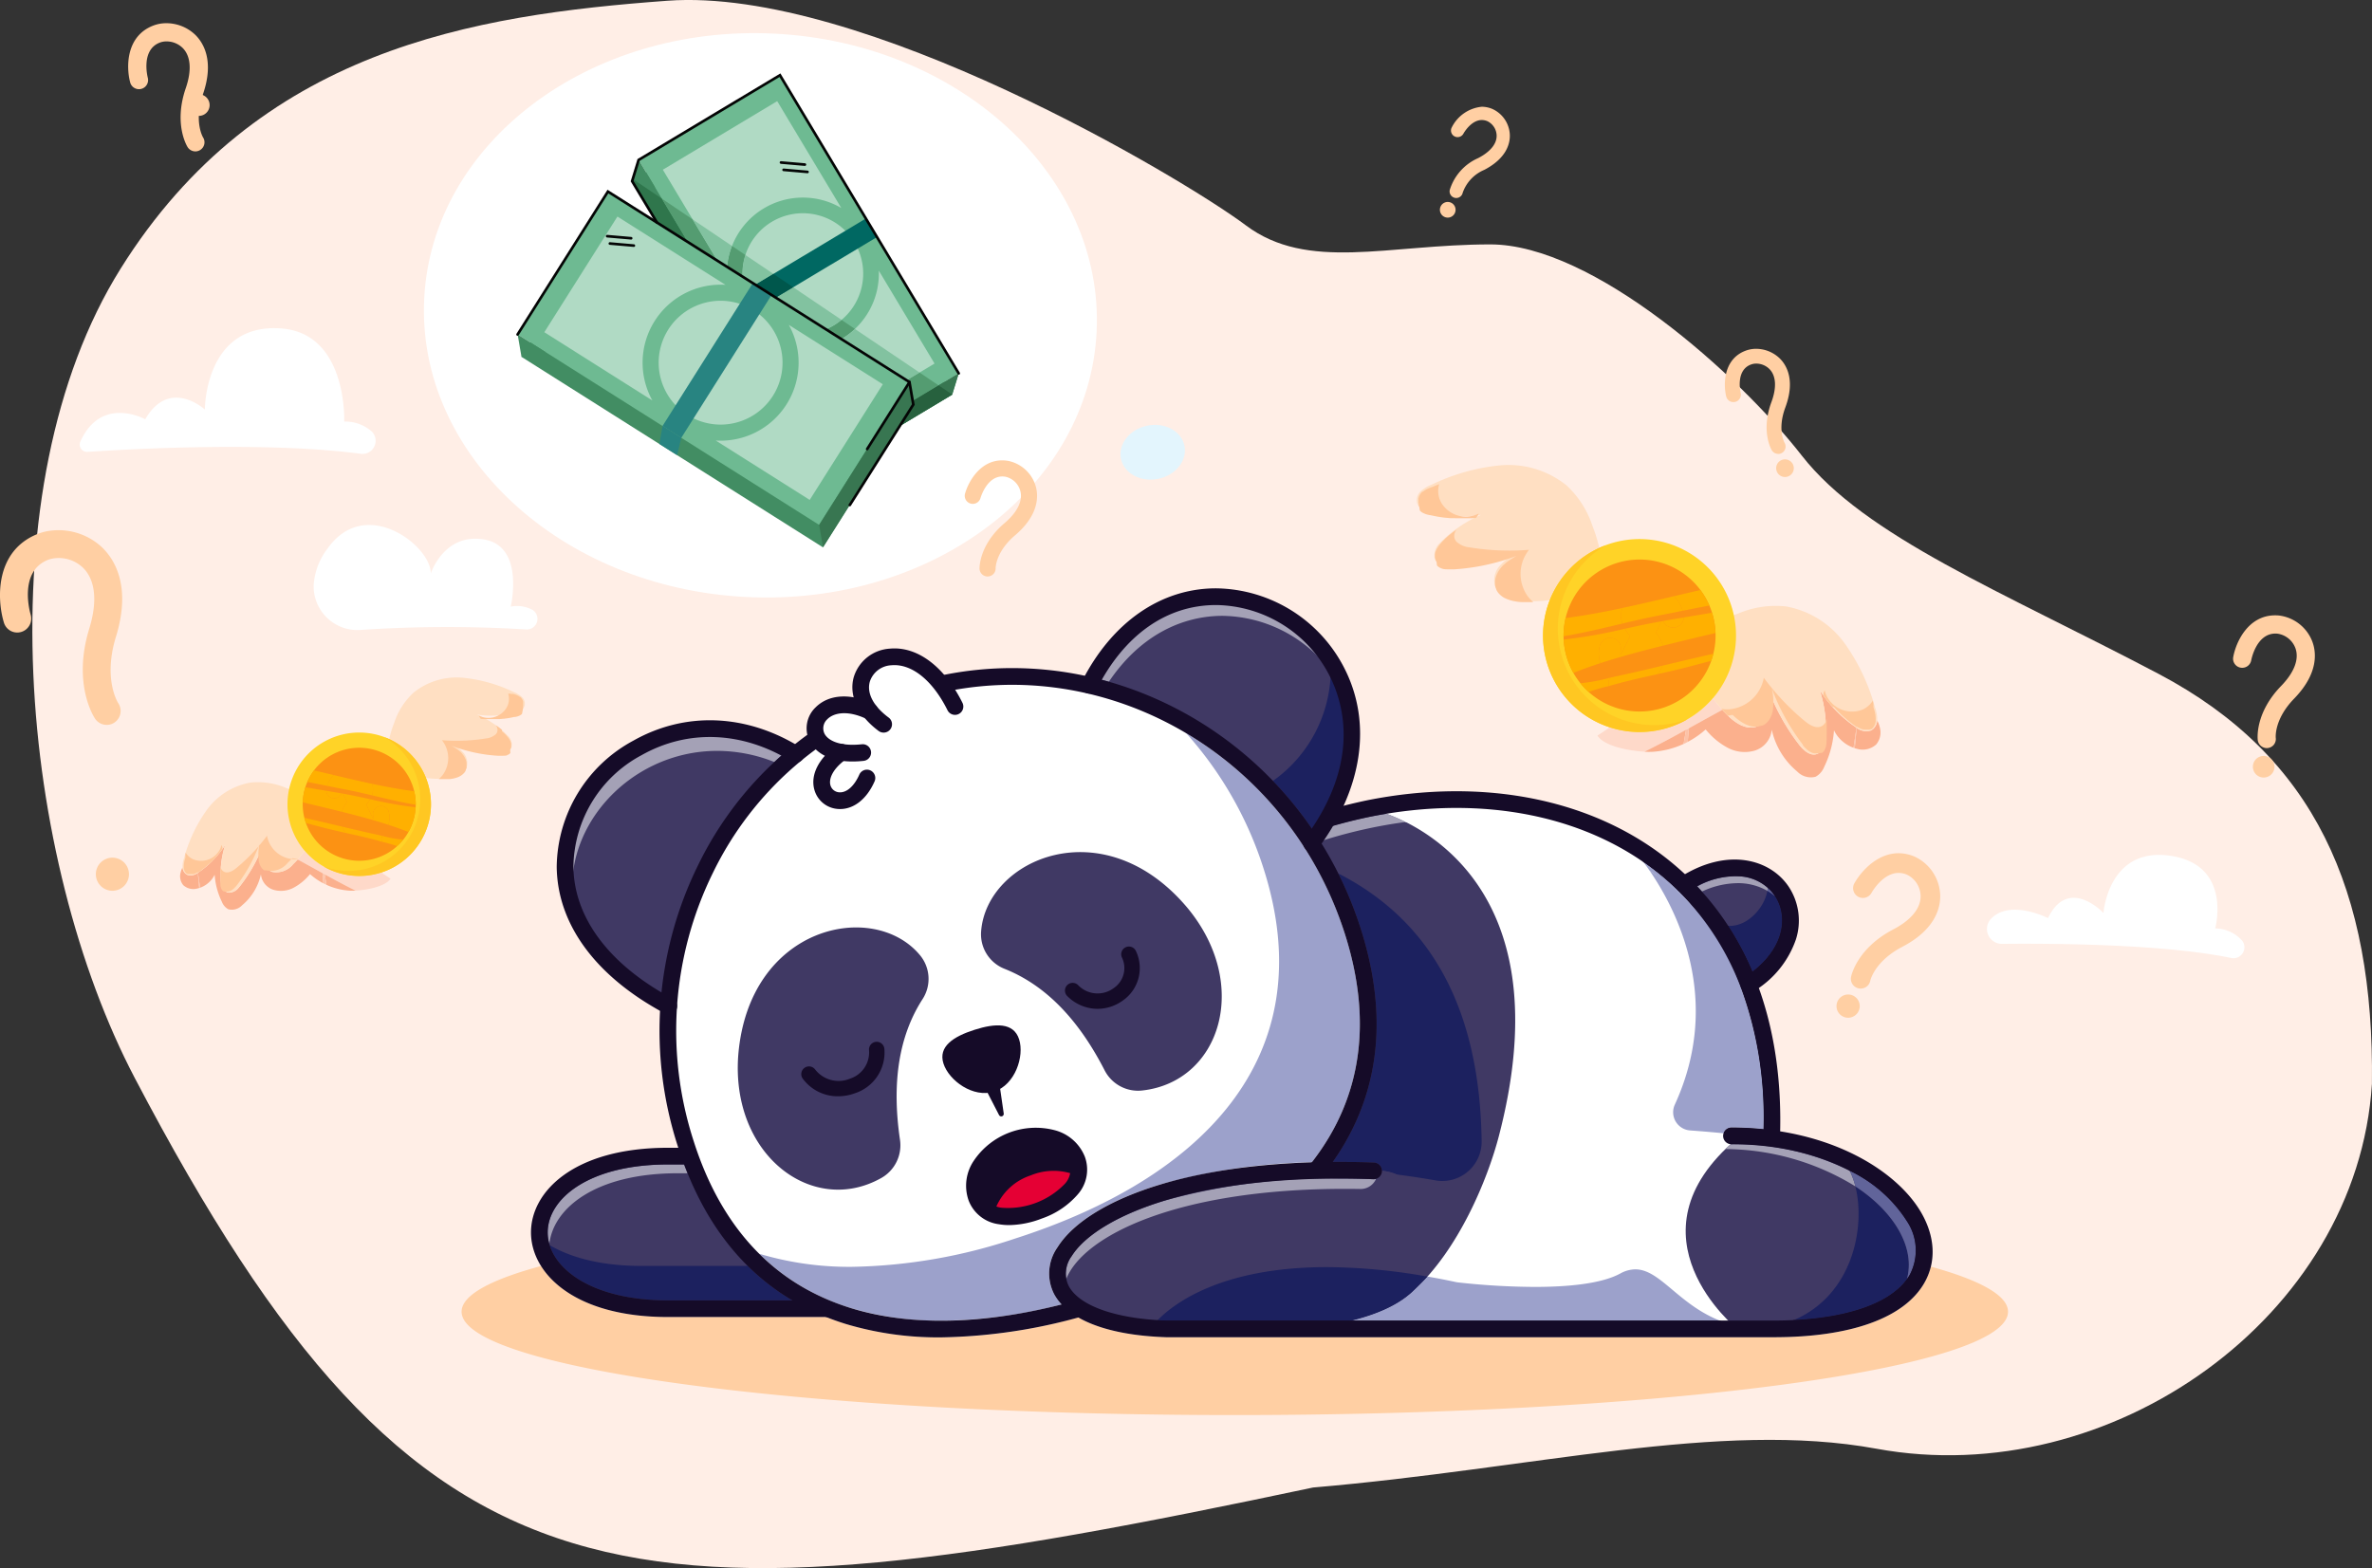 <svg xmlns="http://www.w3.org/2000/svg" width="290" height="191.763" viewBox="0 0 290 191.763"><rect x="0" y="0" width="290" height="191.763" fill="#333333" stroke="none"/><defs><style>.a{fill:#ffeee6;}.a,.aa,.ab,.ac,.ad,.ae,.af,.ag,.ah,.ai,.aj,.ak,.al,.am,.an,.ao,.ap,.aq,.b,.c,.d,.e,.g,.i,.j,.l,.n,.o,.p,.q,.r,.s,.t,.u,.v,.w,.x,.y,.z{fill-rule:evenodd;}.b{fill:#040505;}.c{fill:#ffcfa3;}.d{fill:#fff;}.e{fill:#e3f5fd;}.f,.i{fill:#428d63;}.g{fill:#b0dac4;}.h{fill:#6eba92;}.j{fill:#387651;}.k{fill:#006862;}.l{fill:#da151e;}.m,.n{fill:#288481;}.o{fill:#549c71;}.p{fill:#82c2a0;}.q{fill:#27613e;}.r{fill:#a7cec7;}.s{fill:#2f764c;}.t{fill:#00574c;}.u{fill:#403964;}.v{fill:#1c215f;}.w{fill:#a4a1b6;}.x{fill:#150b28;}.y{fill:#0078c1;}.z{fill:#87d4f0;}.aa{fill:#9392b2;}.ab{fill:#9ca1cb;}.ac{fill:#e50034;}.ad{fill:#61649a;}.ae{fill:#60041d;}.af{fill:#fed9c9;}.ag{fill:#fbb08d;}.ah{fill:#feded0;}.ai{fill:#fcc2a7;}.aj{fill:#ffdfc2;}.ak{fill:#ffc798;}.al{fill:#ffd327;}.am{fill:#ffefde;}.an{fill:#feceb0;}.ao{fill:#ffc722;}.ap{fill:#fc9213;}.aq{fill:#ffb000;}</style></defs><g transform="translate(-1558.943 -622.912)"><path class="a" d="M1847.768,755.45c.292-23.63-6.994-40.077-26.1-50.141s-35.882-16.774-43.611-26.692-25.527-25.818-38.069-25.818-22.317,3.354-29.9-2.334-46.948-29.211-70.723-27.462-50.071,5.928-66.845,32.766-12.262,72.292,1.741,98.985c35.131,66.969,59.572,67.96,144.054,50.062,26.948-2.29,49.766-8.258,68.878-4.743C1815.8,805.333,1845.987,783.958,1847.768,755.45Z" transform="translate(1.167)"/><path class="b" d="M1621.991,726.989a.27.27,0,0,0,.172-.116.276.276,0,0,0-.075-.383c-.233-.156-5.721-3.774-10.538-2.73h0a.277.277,0,0,0,.118.541h0c4.586-1,10.057,2.611,10.112,2.648A.269.269,0,0,0,1621.991,726.989Z" transform="translate(21.942 42.162)"/><path class="b" d="M1618.4,726.852a.278.278,0,0,0,.172-.118.275.275,0,0,0-.078-.383,12.18,12.18,0,0,0-7.141-1.432.277.277,0,1,0,.034.553,11.83,11.83,0,0,1,6.8,1.339A.275.275,0,0,0,1618.4,726.852Z" transform="translate(21.844 42.713)"/><path class="c" d="M1719.63,713a1.2,1.2,0,0,1-1.179-1.437c.028-.143.735-3.49,5.161-5.8,2.216-1.155,3.4-2.632,3.341-4.154a2.961,2.961,0,0,0-1.666-2.538,2.613,2.613,0,0,0-1.017-.216c-1.951,0-3.275,2.358-3.339,2.476a1.2,1.2,0,0,1-2.107-1.145c.8-1.471,2.792-3.739,5.434-3.739a4.994,4.994,0,0,1,1.964.416,5.393,5.393,0,0,1,3.126,4.65c.058,1.45-.467,4.207-4.628,6.376-3.346,1.744-3.9,4.051-3.919,4.149A1.19,1.19,0,0,1,1719.63,713Z" transform="translate(66.802 30.804)"/><path class="c" d="M1718.611,711.468a1.421,1.421,0,0,1-.5-2.75,1.383,1.383,0,0,1,.5-.092,1.421,1.421,0,0,1,0,2.842Z" transform="translate(66.282 35.902)"/><path class="c" d="M1684.663,643.271a.889.889,0,0,1-.16-.016.814.814,0,0,1-.636-.955,6.269,6.269,0,0,1,3.479-3.907c1.5-.779,2.3-1.774,2.255-2.8a2,2,0,0,0-1.124-1.711,1.758,1.758,0,0,0-.687-.145c-1.314,0-2.207,1.59-2.25,1.669a.808.808,0,0,1-1.42-.772,4.6,4.6,0,0,1,3.663-2.521,3.365,3.365,0,0,1,1.324.281,3.636,3.636,0,0,1,2.108,3.136c.04.978-.315,2.836-3.121,4.3a4.748,4.748,0,0,0-2.642,2.8A.8.8,0,0,1,1684.663,643.271Z" transform="translate(52.319 3.853)"/><path class="c" d="M1683.974,642.234a.958.958,0,0,1-.338-1.854.944.944,0,0,1,.338-.062.958.958,0,0,1,.339,1.854A.943.943,0,0,1,1683.974,642.234Z" transform="translate(51.969 7.29)"/><path class="c" d="M1572.364,692.379a1.722,1.722,0,0,1-1.795-.715c-.115-.169-2.8-4.23-.712-11.019,1.046-3.4.738-6.074-.867-7.537a4.29,4.29,0,0,0-3.726-1.007,3.023,3.023,0,0,0-.51.158c-3.564,1.47-2.128,6.46-2.064,6.671a1.71,1.71,0,0,1-1.144,2.123l-.123.031a1.7,1.7,0,0,1-2-1.166c-.856-2.812-1.115-8.692,4.031-10.813a6.555,6.555,0,0,1,1.064-.333,7.789,7.789,0,0,1,6.769,1.816c1.527,1.391,3.793,4.677,1.83,11.061-1.578,5.132.207,8,.285,8.116a1.708,1.708,0,0,1-1.04,2.615Z" transform="translate(0 19.138)"/><path class="c" d="M1569.226,700.879a2.024,2.024,0,1,1,1.627-.822A2.009,2.009,0,0,1,1569.226,700.879Z" transform="translate(3.461 30.963)"/><path class="c" d="M1755.482,692.182a1.117,1.117,0,0,1-.864-.417,1.1,1.1,0,0,1-.241-.566c-.017-.133-.37-3.292,2.86-6.619,1.618-1.667,2.233-3.314,1.735-4.641a2.75,2.75,0,0,0-2.211-1.754c-.075-.006-.148-.01-.22-.01-2.327,0-2.938,3.138-2.964,3.275a1.116,1.116,0,0,1-1.1.912,1.21,1.21,0,0,1-.2-.017,1.112,1.112,0,0,1-.9-1.29c.324-1.815,1.808-5.109,5.129-5.109.139,0,.281.006.427.017a5.015,5.015,0,0,1,4.115,3.192c.475,1.263.816,3.846-2.222,6.975-2.443,2.516-2.257,4.713-2.247,4.806a1.108,1.108,0,0,1-.968,1.236A.919.919,0,0,1,1755.482,692.182Z" transform="translate(80.599 22.214)"/><path class="c" d="M1754.39,690.706a1.32,1.32,0,1,1,.83-.294A1.322,1.322,0,0,1,1754.39,690.706Z" transform="translate(81.311 27.29)"/><path class="c" d="M1714.093,665.825a.925.925,0,0,1-.421-.1.916.916,0,0,1-.366-.345c-.057-.094-1.361-2.336-.044-5.883.658-1.776.576-3.211-.233-4.036a2.294,2.294,0,0,0-1.627-.675,1.812,1.812,0,0,0-.6.1c-1.941.673-1.329,3.371-1.3,3.485a.912.912,0,0,1-.672,1.1.934.934,0,0,1-.214.024.908.908,0,0,1-.881-.692c-.37-1.522-.329-4.658,2.473-5.63a3.618,3.618,0,0,1,1.183-.194,4.175,4.175,0,0,1,2.938,1.222c.771.786,1.876,2.6.639,5.939-1,2.682-.132,4.261-.1,4.328a.906.906,0,0,1-.778,1.369Z" transform="translate(62.253 12.589)"/><path class="c" d="M1713.068,664.659a1.078,1.078,0,0,1-.958-1.569,1.078,1.078,0,1,1,.958,1.569Z" transform="translate(64.105 16.584)"/><path class="c" d="M1578.206,640.589a1.136,1.136,0,0,1-.491-.114,1.12,1.12,0,0,1-.46-.41c-.071-.113-1.735-2.822-.227-7.208.755-2.2.612-3.95-.4-4.939a2.821,2.821,0,0,0-1.948-.78,2.311,2.311,0,0,0-.8.135c-2.358.883-1.528,4.17-1.493,4.311a1.114,1.114,0,0,1-.792,1.359,1.061,1.061,0,0,1-.287.038,1.111,1.111,0,0,1-1.074-.824c-.5-1.854-.54-5.7,2.865-6.971a4.455,4.455,0,0,1,1.561-.274,5.117,5.117,0,0,1,3.52,1.41c.966.941,2.375,3.134.956,7.26-1.141,3.314-.037,5.224.011,5.3a1.109,1.109,0,0,1-.35,1.531A1.1,1.1,0,0,1,1578.206,640.589Z" transform="translate(4.626 0.838)"/><path class="c" d="M1576.464,633.68a1.321,1.321,0,1,1,1.19-.746A1.312,1.312,0,0,1,1576.464,633.68Z" transform="translate(6.786 3.404)"/><path class="d" d="M1677.713,662.309c-.942,19.025-20.107,33.536-42.807,32.414s-40.34-17.456-39.4-36.48,20.105-33.536,42.805-32.414S1678.654,643.285,1677.713,662.309Z" transform="translate(15.301 1.196)"/><path class="e" d="M1663.318,662.1c.36,1.8-1.087,3.605-3.232,4.035s-4.179-.678-4.539-2.477,1.087-3.605,3.232-4.035S1662.958,660.3,1663.318,662.1Z" transform="translate(40.44 15.339)"/><g transform="translate(1622.068 631.888)"><rect class="f" width="20.147" height="42.507" transform="matrix(0.858, -0.514, 0.514, 0.858, 14.156, 13.176)"/><path class="g" d="M1635.412,645.607a7.38,7.38,0,1,1-10.125-2.536A7.38,7.38,0,0,1,1635.412,645.607Z" transform="translate(-1595.781 -623.884)"/><rect class="h" width="20.146" height="42.508" transform="translate(14.952 10.58) rotate(-30.943)"/><path class="g" d="M1636.631,644.876a7.38,7.38,0,1,1-10.125-2.536A7.382,7.382,0,0,1,1636.631,644.876Z" transform="translate(-1595.271 -624.19)"/><path class="g" d="M1628.4,644.744a9.3,9.3,0,0,1,9.476-.05l-7.833-13.065-13.984,8.384,7.832,13.065A9.293,9.293,0,0,1,1628.4,644.744Z" transform="translate(-1598.146 -628.236)"/><path class="g" d="M1634.288,654.569a9.293,9.293,0,0,1-9.477.051l6.813,11.364,13.986-8.384-6.813-11.364A9.291,9.291,0,0,1,1634.288,654.569Z" transform="translate(-1594.479 -622.118)"/><path class="i" d="M1613.41,639.29l.8-2.6,2.024,3.376Z" transform="translate(-1599.254 -626.115)"/><path class="i" d="M1642.6,655.089l-.8,2.595-2.737-.477Z" transform="translate(-1588.509 -618.41)"/><path class="j" d="M1628.814,668.043l.8-2.595,17.279-10.359-.8,2.595Z" transform="translate(-1592.801 -618.41)"/><rect class="k" width="20.147" height="2.644" transform="matrix(0.858, -0.514, 0.514, 0.858, 25.454, 28.1)"/><path class="l" d="M1621.758,649.043l-1.3,1.746,1.287,2.146,1.376-1.625Z" transform="translate(-1596.303 -620.943)"/><rect class="f" width="20.671" height="43.612" transform="matrix(0.534, -0.845, 0.845, 0.534, 0.631, 34.663)"/><path class="g" d="M1626.538,651.238a7.572,7.572,0,1,1-10.446,2.355A7.572,7.572,0,0,1,1626.538,651.238Z" transform="translate(-1598.622 -620.514)"/><rect class="h" width="20.671" height="43.612" transform="matrix(0.534, -0.845, 0.845, 0.534, 0.161, 31.919)"/><path class="g" d="M1627.317,650.005a7.572,7.572,0,1,1-10.447,2.355A7.573,7.573,0,0,1,1627.317,650.005Z" transform="translate(-1598.295 -621.031)"/><path class="g" d="M1619.336,654.351a9.533,9.533,0,0,1,8.658-4.424l-13.211-8.35-8.937,14.142,13.211,8.35A9.533,9.533,0,0,1,1619.336,654.351Z" transform="translate(-1602.422 -624.07)"/><path class="g" d="M1629.273,660.63a9.536,9.536,0,0,1-8.658,4.424l11.491,7.262,8.939-14.142-11.493-7.262A9.532,9.532,0,0,1,1629.273,660.63Z" transform="translate(-1596.236 -620.16)"/><path class="i" d="M1604.017,654.479l-.471-2.745,3.414,2.157Z" transform="translate(-1603.385 -619.815)"/><path class="i" d="M1637.979,655.84l.47,2.745-2.728.827Z" transform="translate(-1589.908 -618.095)"/><path class="j" d="M1630,676.058l-.47-2.744,11.043-17.474.47,2.745Z" transform="translate(-1592.502 -618.095)"/><rect class="m" width="20.67" height="2.713" transform="matrix(0.534, -0.845, 0.845, 0.534, 17.877, 43.115)"/><path class="n" d="M1616.147,659.625l-.388,2.2,2.17,1.372.51-2.125Z" transform="translate(-1598.27 -616.51)"/><path class="o" d="M1640.722,660.39l-.4-2.306-.349-.22,1.578-.945,2.331,1.572-3.164,1.9ZM1632,652.826l-1.886-1.192a7.348,7.348,0,0,0,1.9-1.152l1.639,1.105a9.391,9.391,0,0,1-1.593,1.2Z" transform="translate(-1592.255 -620.34)"/><path class="p" d="M1631.929,652.813l-6.132-3.875,2.118-1.27,5.914,3.993a7.34,7.34,0,0,1-1.9,1.152Z" transform="translate(-1594.065 -621.518)"/><path class="p" d="M1639.421,657.538l-7.973-5.038.06-.034a9.457,9.457,0,0,0,1.593-1.2l7.9,5.331Z" transform="translate(-1591.699 -620.013)"/><path class="q" d="M1636.474,661.093l1.661-2.628-.075-.44,3.164-1.9,1.662,1.122Z" transform="translate(-1589.594 -617.975)"/><path class="r" d="M1613.479,638.472l-.116-.2.148.1Z" transform="translate(-1599.274 -625.456)"/><path class="s" d="M1620.173,645.951l-3.785-2.392-2.86-5,.632.175,2.829,1.91Z" transform="translate(-1599.204 -625.335)"/><path class="o" d="M1625.839,649.564l-1.884-1.192a9.317,9.317,0,0,1,.6-2.55l1.637,1.105a7.425,7.425,0,0,0-.352,2.636Zm-3.083-1.949-3.605-2.279-3.184-5.309,3.762,2.54Z" transform="translate(-1598.183 -624.719)"/><path class="p" d="M1624.5,648.519l-1.572-.993a7.422,7.422,0,0,1,.352-2.636l3.422,2.308Z" transform="translate(-1595.271 -622.682)"/><path class="p" d="M1622.845,647.622l-1.2-.758-3.028-5.048,4.825,3.256A9.314,9.314,0,0,0,1622.845,647.622Z" transform="translate(-1597.073 -623.97)"/><path class="s" d="M1614.195,638.823l-.632-.175-.118-.206.032-.1Z" transform="translate(-1599.239 -625.426)"/><path class="t" d="M1626.536,649.419l-2.5-1.582,2.2-1.32,2.419,1.633Z" transform="translate(-1594.804 -622)"/><path class="o" d="M1646.431,661.6l-30.887-19.52,3.785,2.392,3.605,2.279,1.2.757,1.885,1.191,1.572.993,2.5,1.582,6.132,3.876,1.885,1.191,7.973,5.039Z" transform="translate(-1598.36 -623.858)"/><path class="q" d="M1636.474,661.213l1.66-2.628-1.66,2.628Zm1.66-2.628-.47-2.745Z" transform="translate(-1589.593 -618.096)"/><path class="b" d="M1644.184,677.98a.149.149,0,0,1-.064-.023.163.163,0,0,1-.051-.223L1651.8,665.5l-.448-2.613-36.67-23.174-10.957,17.337a.161.161,0,0,1-.221.051.163.163,0,0,1-.051-.223l11.13-17.611,37.063,23.424.494,2.876-7.8,12.344A.158.158,0,0,1,1644.184,677.98Z" transform="translate(-1603.433 -625.039)"/><path class="b" d="M1633.688,664.237a.2.2,0,0,1-.062-.024.162.162,0,0,1-.05-.221l5.176-8.19a.161.161,0,0,1,.221-.051.159.159,0,0,1,.05.223l-5.175,8.19A.164.164,0,0,1,1633.688,664.237Z" transform="translate(-1590.817 -618.143)"/><path class="b" d="M1611.292,643.475a.161.161,0,0,1,.037-.321l2.923.254a.164.164,0,0,1,.148.174.162.162,0,0,1-.175.146l-2.923-.253Z" transform="translate(-1600.199 -623.409)"/><path class="b" d="M1611.524,644.109a.161.161,0,0,1,.037-.321l2.923.254a.165.165,0,0,1,.148.175.162.162,0,0,1-.174.146l-2.924-.254Z" transform="translate(-1600.102 -623.144)"/><path class="b" d="M1626.261,637.124a.161.161,0,0,1,.037-.319l2.924.253a.164.164,0,0,1,.146.175.162.162,0,0,1-.175.148l-2.923-.254Z" transform="translate(-1593.929 -626.069)"/><path class="b" d="M1626.493,637.759a.161.161,0,0,1,.037-.321l2.924.254a.162.162,0,0,1-.028.322l-2.923-.254Z" transform="translate(-1593.832 -625.804)"/><path class="b" d="M1653.37,666.076a.16.16,0,0,1-.115-.075l-21.774-36.32-17.087,10.244-.756,2.467,2.989,4.987a.161.161,0,1,1-.277.166l-3.063-5.111.834-2.723.053-.031,17.418-10.443,21.938,36.6a.16.16,0,0,1-.054.221A.149.149,0,0,1,1653.37,666.076Z" transform="translate(-1599.305 -629.238)"/></g><path class="d" d="M1566.777,666.325c4.928-.335,21.813-1.3,33.394.234a1.606,1.606,0,0,0,1.376-2.7,4.9,4.9,0,0,0-3.4-1.243s.436-10.8-7.723-11.388c-9.357-.678-9.31,9.922-9.31,9.922s-4.307-3.969-7.294,1.19c0,0-5.34-2.98-7.926,2.713A.9.9,0,0,0,1566.777,666.325Z" transform="translate(2.877 11.847)"/><path class="d" d="M1611.95,680.934a157.236,157.236,0,0,0-20.165.055,5.355,5.355,0,0,1-5.816-5.426,8.186,8.186,0,0,1,1.7-4.518c4.637-6.583,12.695-.295,12.618,3.046,0,0,1.629-5.033,6.576-4.15s3.2,8.2,3.2,8.2a3.988,3.988,0,0,1,2.7.42A1.3,1.3,0,0,1,1611.95,680.934Z" transform="translate(11.32 18.953)"/><path class="d" d="M1731.993,707.474c5.734-.061,19.711-.01,28.031,1.728a1.336,1.336,0,0,0,1.35-2.1,4.474,4.474,0,0,0-3.31-1.517s2.115-7.693-5.378-8.868c-7.7-1.209-8.284,6.978-8.284,6.978s-4.275-4.561-6.781.629c0,0-4.66-2.372-6.981.1A1.818,1.818,0,0,0,1731.993,707.474Z" transform="translate(71.71 30.861)"/><g transform="translate(1615.377 694.862)"><path class="c" d="M1693.251,750.254c-52.209,0-94.534-5.658-94.534-12.641,0-2.006,3.495-3.9,9.715-5.587,2.157,3.437,7.2,6.24,15.519,6.24h19.333q1.19.475,2.442.861a39.363,39.363,0,0,0,11.616,1.626,63.773,63.773,0,0,0,16.75-2.449c2.475,1.436,6.145,2.277,10.768,2.432h74.283c9.4,0,15.931-2.347,18.392-6.61a7.679,7.679,0,0,0,.814-2.022c6.044,1.664,9.434,3.534,9.434,5.509C1787.784,744.6,1745.459,750.254,1693.251,750.254Z" transform="translate(-1598.717 -649.159)"/><path class="u" d="M1656.231,741.213h-35.086c-20.972,0-20.972-18.658,0-18.658h22.18Z" transform="translate(-1595.911 -653.126)"/><path class="v" d="M1635.955,736.979h-15.182c-8.438,0-13.36-3.191-14.468-6.752,2.606,1.541,6.342,2.544,11.208,2.544h13A28.158,28.158,0,0,0,1635.955,736.979Z" transform="translate(-1595.539 -649.913)"/><path class="w" d="M1606.338,733.008a5.164,5.164,0,0,1-.2-1.426c0-4.129,5.051-8.307,14.708-8.307h1.971c.138.363.277.721.422,1.076h-1.206C1612.05,724.351,1606.818,728.579,1606.338,733.008Z" transform="translate(-1595.609 -652.825)"/><path class="d" d="M1739.1,756.537c-.478.014-.966.02-1.465.02h-74.248c-.651-.02-1.28-.058-1.886-.107-21.751-1.764-12.361-20.583,26.929-19.228l-35.847-24.382a74.739,74.739,0,0,1,7.267-6.561,67.231,67.231,0,0,1,28.2-13.353c12.038-2.422,23.726-.854,32.7,4.7,10.47,6.469,17.255,18.356,16.618,35.644a33.779,33.779,0,0,1,4.474.9,29.483,29.483,0,0,1,3.347,1.129C1759.554,741.148,1761.671,755.928,1739.1,756.537Z" transform="translate(-1577.213 -665.998)"/><path class="x" d="M1684.459,737.355c-12.062,0-19.857,1.975-24.4,3.733-5.951,2.3-9.61,5.517-9.789,8.608-.2,3.516,4.126,6.063,11.3,6.645.674.052,1.288.086,1.877.1h74.243c.537,0,1.014-.006,1.46-.02h0c9.714-.261,15.792-3.2,16.677-8.072.85-4.675-3.526-9.963-10.64-12.859a29.66,29.66,0,0,0-3.329-1.122,33.607,33.607,0,0,0-4.454-.9l-.142-.018.006-.143c.588-15.941-5.287-28.55-16.543-35.505-8.838-5.471-20.413-7.133-32.591-4.682A67.166,67.166,0,0,0,1660,706.448a75.333,75.333,0,0,0-7.121,6.415l36.142,24.582-.543-.018q-2.081-.072-4.015-.071Zm53.226,19.406h-74.248c-.6-.018-1.219-.054-1.9-.108-7.361-.6-11.8-3.27-11.586-6.975.186-3.218,3.92-6.539,9.989-8.883,5-1.93,13.891-4.125,28-3.7l-35.555-24.183.131-.133a75.471,75.471,0,0,1,7.281-6.576,67.489,67.489,0,0,1,28.268-13.381c12.256-2.466,23.91-.789,32.818,4.722,11.321,7,17.248,19.65,16.694,35.643a33.8,33.8,0,0,1,4.354.884,30.1,30.1,0,0,1,3.365,1.135c7.253,2.953,11.706,8.384,10.829,13.207-.914,5.027-7.1,8.063-16.977,8.329h0C1738.706,756.754,1738.225,756.761,1737.685,756.761Z" transform="translate(-1577.259 -666.045)"/><path class="x" d="M1656.532,742.534h-35.086c-11.507,0-16.75-5.365-16.75-10.349s5.243-10.349,16.75-10.349h22.179a1.021,1.021,0,0,1,0,2.042h-22.179c-9.656,0-14.708,4.178-14.708,8.307s5.051,8.309,14.708,8.309h35.086a1.02,1.02,0,0,1,0,2.04Z" transform="translate(-1596.212 -653.427)"/><path class="u" d="M1701.144,732.63c-1.4,5.378-4.942,13.9-10.362,18.848l-14.112-7.047s-13.872-7.286-13.478-10.38c.34-2.677-4.315-22.146-6.23-28.1q2.395-1.892,4.872-3.532a65.938,65.938,0,0,1,23.329-9.821,10.884,10.884,0,0,1,2.4.685C1693.622,695.564,1708.486,704.406,1701.144,732.63Z" transform="translate(-1574.321 -665.673)"/><path class="d" d="M1710.582,700.221a41.041,41.041,0,0,0-22.868-6.419,53.346,53.346,0,0,0-6.96.464,22.3,22.3,0,0,0-2.177-.956l-.156-.058a52.95,52.95,0,0,1,8.536-.708c8.662,0,16.6,2.273,22.868,6.622C1710.061,699.479,1710.315,699.833,1710.582,700.221Z" transform="translate(-1565.332 -665.696)"/><path class="w" d="M1672.823,696.42c-.136-.219-.275-.434-.414-.648.194-.282.382-.562.56-.843a59.817,59.817,0,0,1,5.924-1.512q1.028-.207,2.047-.373l.156.058a22.293,22.293,0,0,1,2.177.956q-1.911.251-3.839.638A60.812,60.812,0,0,0,1672.823,696.42Z" transform="translate(-1567.851 -665.487)"/><path class="v" d="M1687.18,735.8a4.792,4.792,0,0,1-.846-.074c-1.409-.248-3.019-.5-4.745-.718a5.638,5.638,0,0,0-1.795-.451,1.02,1.02,0,0,0-.983-1.012q-2.154-.079-4.244-.079l-.773,0c5.717-8.127,6.859-17.73,3.391-28.567a46.839,46.839,0,0,0-2.728-6.705c11.727,5.975,17.31,17.107,17.526,32.746A4.807,4.807,0,0,1,1687.18,735.8Z" transform="translate(-1567.271 -663.33)"/><path class="u" d="M1711.957,711.995l-3.734-5.765-4.184-6.452c4.082-2.648,7.76-2.526,10.157-.975C1718.113,701.332,1718.625,707.674,1711.957,711.995Z" transform="translate(-1554.603 -663.537)"/><path class="w" d="M1705.767,700.312c-.187-.208-.379-.416-.572-.621a9.868,9.868,0,0,1,4.592-1.273,7,7,0,0,1,.918.06,5.745,5.745,0,0,1,3.115,1.383c-.013.122-.03.244-.054.366a7.2,7.2,0,0,0-3.652-.942A10.457,10.457,0,0,0,1705.767,700.312Z" transform="translate(-1554.118 -663.236)"/><path class="x" d="M1736.93,734.6h-.038a1.019,1.019,0,0,1-.982-1.057c.5-13.651-3.691-24.66-12.13-31.835-8.893-7.56-22-10.285-35.971-7.476a66.288,66.288,0,0,0-27.769,13.153,74.178,74.178,0,0,0-7.169,6.471,1.019,1.019,0,0,1-1.462-1.422,76.322,76.322,0,0,1,7.365-6.652,68.365,68.365,0,0,1,28.633-13.552c14.583-2.933,28.322-.045,37.693,7.923,8.933,7.594,13.376,19.166,12.848,33.464A1.02,1.02,0,0,1,1736.93,734.6Z" transform="translate(-1576.767 -666.299)"/><path class="u" d="M1652.813,685.163c12.23-24.074,44.282-3.682,27.165,19.33Z" transform="translate(-1576.059 -673.321)"/><path class="y" d="M1674.063,680.645l0,0,0,0Zm-.006-.01c-.147-.261-.3-.519-.463-.772h0C1673.755,680.116,1673.91,680.374,1674.057,680.635Z" transform="translate(-1567.354 -671.008)"/><path class="v" d="M1673.99,701.292a45.837,45.837,0,0,0-5.36-6.74,16.709,16.709,0,0,0,7.067-13.387,16.623,16.623,0,0,1,2.12,3.75,16.546,16.546,0,0,0-2.143-5.051h0c.16.253.315.511.463.772l0,.007,0,0C1679.195,686.068,1679.381,693.5,1673.99,701.292Z" transform="translate(-1569.434 -671.008)"/><path class="z" d="M1653.156,684.246h0c3.889-7,9.543-9.905,15-9.905a15.96,15.96,0,0,1,5.317.924,15.952,15.952,0,0,0-5.317-.924c-5.453,0-11.108,2.9-15,9.905Zm20.344-8.97-.007,0,.007,0Zm-.016-.006-.013,0Z" transform="translate(-1575.915 -673.321)"/><path class="w" d="M1655.049,684.743c-.626-.18-1.258-.346-1.893-.5,3.889-7,9.545-9.905,15-9.905a15.988,15.988,0,0,1,5.317.924h0l.013,0,.009,0,.007,0a17.122,17.122,0,0,1,8.656,6.9q.037.649.023,1.3a16.806,16.806,0,0,0-13.27-6.781C1663.966,676.7,1658.859,679.084,1655.049,684.743Z" transform="translate(-1575.915 -673.321)"/><path class="aa" d="M1675.737,684.914a16.638,16.638,0,0,0-2.12-3.749q.013-.651-.023-1.3A16.552,16.552,0,0,1,1675.737,684.914Z" transform="translate(-1567.354 -671.008)"/><path class="u" d="M1635.854,688.851c-20.4-12.632-42.94,16.135-15.536,30.791Z" transform="translate(-1594.983 -668.553)"/><path class="z" d="M1608.588,696.175l.006-.01-.006.01Zm.007-.016a18.066,18.066,0,0,1,16.375-10.434h0A18.068,18.068,0,0,0,1608.595,696.159Z" transform="translate(-1594.582 -668.553)"/><path class="w" d="M1608.845,708.316a15,15,0,0,1,.143-12.141l.006-.01v-.006a18.068,18.068,0,0,1,16.375-10.434h.1a19.552,19.552,0,0,1,9.437,2.57q-.86.724-1.684,1.494a18.919,18.919,0,0,0-6.991-1.362C1615.369,688.427,1606.615,698.212,1608.845,708.316Z" transform="translate(-1594.983 -668.553)"/><path class="d" d="M1618.688,738.405c7.452,23.292,28.562,26.4,51.075,19.193s37.9-21.982,30.447-45.273-31.741-36.336-54.253-29.132S1611.238,715.113,1618.688,738.405Z" transform="translate(-1591.268 -670.443)"/><path class="x" d="M1618.888,738.4c3.49,10.91,10.148,17.951,19.786,20.93,8.435,2.605,19.186,1.969,31.09-1.839s21.026-9.53,26.383-16.55c6.12-8.018,7.453-17.617,3.963-28.528-7.414-23.171-31.663-36.195-54.056-29.03a41.647,41.647,0,0,0-24.777,21.493,44.62,44.62,0,0,0-2.389,33.523Zm31.056,22.818a38.425,38.425,0,0,1-11.362-1.591c-9.742-3.008-16.469-10.118-19.993-21.132A44.931,44.931,0,0,1,1621,704.74a41.964,41.964,0,0,1,24.965-21.653c22.558-7.218,46.984,5.9,54.45,29.234,3.523,11.015,2.174,20.708-4.013,28.814-5.4,7.069-14.573,12.828-26.538,16.656A66.024,66.024,0,0,1,1649.944,761.221Z" transform="translate(-1591.317 -670.488)"/><path class="ab" d="M1646.605,757.952a37.321,37.321,0,0,1-11.019-1.538,26.983,26.983,0,0,1-11.224-6.65,38.316,38.316,0,0,0,11.361,1.6,65.958,65.958,0,0,0,19.854-3.434c22.51-7.2,37.9-21.981,30.446-45.274a45.376,45.376,0,0,0-9.469-16.56,43.958,43.958,0,0,1,19.394,24.488c3.4,10.626,2.111,19.959-3.828,27.74l-.2.254a73.063,73.063,0,0,0-18.563,2.726c-6.149,1.862-10.6,4.583-12.526,7.663a5.532,5.532,0,0,0-.43,5.7,6.183,6.183,0,0,0,.927,1.294A60.313,60.313,0,0,1,1646.605,757.952Z" transform="translate(-1587.975 -668.396)"/><path class="x" d="M1619.964,738.394c3.4,10.626,9.867,17.479,19.218,20.368,8.268,2.554,18.838,1.918,30.572-1.836s20.711-9.373,25.961-16.25c5.939-7.781,7.228-17.114,3.828-27.74-7.269-22.719-31.033-35.491-52.971-28.472a40.8,40.8,0,0,0-24.267,21.053,43.764,43.764,0,0,0-2.341,32.878Zm30.233,23.943a39.369,39.369,0,0,1-11.616-1.626c-10.027-3.1-16.945-10.4-20.559-21.7a45.786,45.786,0,0,1,2.455-34.4,42.818,42.818,0,0,1,25.474-22.094c23.012-7.361,47.925,6,55.535,29.793,3.615,11.3,2.219,21.259-4.149,29.6-5.5,7.209-14.826,13.073-26.96,16.955A66.917,66.917,0,0,1,1650.2,762.337Z" transform="translate(-1591.572 -670.743)"/><path class="x" d="M1680.28,705.814a1.02,1.02,0,0,1-.819-1.629c6.743-9.065,4.82-16.269,3.075-19.756a15.8,15.8,0,0,0-13.895-8.767h-.044c-6.036,0-11.209,3.642-14.573,10.264A1.02,1.02,0,1,1,1652.2,685c3.675-7.236,9.649-11.381,16.393-11.381h.048a17.853,17.853,0,0,1,15.714,9.9c3.329,6.647,2.14,14.624-3.262,21.886A1.015,1.015,0,0,1,1680.28,705.814Z" transform="translate(-1576.36 -673.622)"/><path class="x" d="M1620.619,720.968a1.026,1.026,0,0,1-.481-.121c-8.447-4.518-13.145-10.888-13.224-17.937a17.735,17.735,0,0,1,9.357-15.422c6.358-3.59,13.8-3.3,20.422.8a1.02,1.02,0,0,1-1.074,1.735c-5.968-3.7-12.655-3.973-18.343-.759a15.694,15.694,0,0,0-8.322,13.62c.071,6.271,4.386,12.011,12.145,16.161a1.021,1.021,0,0,1-.481,1.921Z" transform="translate(-1595.284 -668.859)"/><path class="d" d="M1644.632,685.6c-5.9-11.886-16.623-3.7-8.723,2.169Z" transform="translate(-1584.312 -671.153)"/><path class="x" d="M1635.863,687.943c-2.267-1.683-3.261-3.744-2.727-5.656a4.074,4.074,0,0,1,3.649-2.859c2.978-.28,5.982,2.019,8.035,6.151l-.281.139c-1.992-4.011-4.88-6.246-7.726-5.976a3.761,3.761,0,0,0-3.375,2.629c-.5,1.779.455,3.719,2.612,5.321Z" transform="translate(-1584.36 -671.199)"/><path class="d" d="M1635.9,684.458c-7.534-3.556-9.978,6-.894,5.038Z" transform="translate(-1585.964 -669.417)"/><path class="x" d="M1633.854,689.767c-2.253,0-3.915-.736-4.549-2.059a2.686,2.686,0,0,1,.59-3.075c1.338-1.346,3.627-1.447,6.121-.27l-.134.284c-2.369-1.118-4.525-1.04-5.765.207a2.378,2.378,0,0,0-.531,2.717c.685,1.426,2.723,2.106,5.453,1.818l.033.312A11.815,11.815,0,0,1,1633.854,689.767Z" transform="translate(-1586.011 -669.465)"/><path class="d" d="M1632.158,687.749c-5.86,4.224.489,9.119,3.133,3.137Z" transform="translate(-1585.719 -667.705)"/><path class="x" d="M1632.044,693.865c-.06,0-.12,0-.18-.006a2.355,2.355,0,0,1-2.127-1.715c-.41-1.44.478-3.117,2.375-4.485l.184.255c-1.786,1.287-2.63,2.836-2.257,4.145a2.045,2.045,0,0,0,1.846,1.487c1.287.085,2.526-.915,3.307-2.686l.286.126C1634.677,692.8,1633.4,693.865,1632.044,693.865Z" transform="translate(-1585.765 -667.743)"/><path class="x" d="M1636.209,689.093a1.023,1.023,0,0,1-.608-.2c-2.531-1.882-3.669-4.342-3.043-6.582a4.925,4.925,0,0,1,4.4-3.485c3.346-.318,6.673,2.159,8.891,6.625a1.02,1.02,0,1,1-1.827.908c-1.828-3.679-4.4-5.732-6.872-5.5a2.9,2.9,0,0,0-2.625,2c-.4,1.416.441,3.018,2.3,4.394a1.021,1.021,0,0,1-.61,1.84Z" transform="translate(-1584.613 -671.454)"/><path class="x" d="M1634.05,690.891c-3.618,0-4.877-1.74-5.267-2.555a3.539,3.539,0,0,1,.755-4.055c1.608-1.617,4.262-1.782,7.1-.441a1.02,1.02,0,0,1-.871,1.844c-2.384-1.125-4.034-.719-4.785.036a1.508,1.508,0,0,0-.363,1.735c.4.836,1.813,1.625,4.583,1.331a1.02,1.02,0,1,1,.214,2.029A12.9,12.9,0,0,1,1634.05,690.891Z" transform="translate(-1586.266 -669.72)"/><path class="x" d="M1632.3,694.993c-.082,0-.163,0-.246-.009a3.21,3.21,0,0,1-2.9-2.34c-.513-1.8.5-3.832,2.7-5.423a1.021,1.021,0,0,1,1.194,1.657c-1.741,1.253-2.14,2.479-1.933,3.205a1.188,1.188,0,0,0,1.076.864c.909.062,1.829-.749,2.459-2.174a1.02,1.02,0,0,1,1.866.824C1635.578,693.741,1634.013,694.991,1632.3,694.993Z" transform="translate(-1586.02 -668.006)"/><path class="x" d="M1640.278,715.954c.667,2.084,3.641,4.247,6.195,3.429s3.72-4.3,3.055-6.389-2.916-1.979-5.47-1.162S1639.611,713.87,1640.278,715.954Z" transform="translate(-1581.365 -657.845)"/><path class="x" d="M1655.582,725.722c-.441,1.764-2.307,3.295-4.792,4.238a8.289,8.289,0,0,1-5.542.433,3.393,3.393,0,0,1-2.093-2.035c-.975-2.577.985-5.708,4.38-6.995s6.938-.24,7.913,2.34A3.343,3.343,0,0,1,1655.582,725.722Z" transform="translate(-1580.208 -653.855)"/><path class="ac" d="M1654.891,724.46c-.441,1.764-2.307,3.295-4.792,4.238a8.288,8.288,0,0,1-5.542.433,6.967,6.967,0,0,1,4.54-4.753A7.349,7.349,0,0,1,1654.891,724.46Z" transform="translate(-1579.516 -652.593)"/><path class="x" d="M1645.6,716.042l.637,4.41a.307.307,0,0,1-.258.348.311.311,0,0,1-.316-.163l-2.039-3.961a1.052,1.052,0,1,1,1.977-.633Z" transform="translate(-1579.956 -656.232)"/><path class="u" d="M1646.322,710.613c5.183,2.055,9.176,6.389,12.273,12.441a4.59,4.59,0,0,0,4.6,2.449c9.527-1.056,13.339-12.946,5.478-22.378-10.273-12.177-24.558-5.9-25.188,2.957A4.538,4.538,0,0,0,1646.322,710.613Z" transform="translate(-1579.97 -664.1)"/><path class="u" d="M1645.122,711.589c-3.026,4.681-3.763,10.528-2.771,17.253a4.589,4.589,0,0,1-2.325,4.664c-8.371,4.672-18.377-2.8-17.451-15.043,1.3-15.877,16.575-19.054,22.228-12.211A4.539,4.539,0,0,1,1645.122,711.589Z" transform="translate(-1588.749 -661.381)"/><path class="x" d="M1654.675,712.112a5.246,5.246,0,0,1-3.665-1.539.942.942,0,1,1,1.3-1.363,3.3,3.3,0,0,0,4.335.379,2.958,2.958,0,0,0,1.023-3.759.942.942,0,0,1,1.71-.792,4.836,4.836,0,0,1-1.636,6.083A5.307,5.307,0,0,1,1654.675,712.112Z" transform="translate(-1576.936 -660.692)"/><path class="x" d="M1632.5,719.364a5.3,5.3,0,0,1-4.343-2.178.942.942,0,0,1,1.525-1.105,3.629,3.629,0,0,0,4.261,1.132,3.372,3.372,0,0,0,2.333-3.488.941.941,0,1,1,1.876-.162,5.232,5.232,0,0,1-3.55,5.414A6.028,6.028,0,0,1,1632.5,719.364Z" transform="translate(-1586.463 -657.253)"/><path class="x" d="M1650.76,722.133a7.258,7.258,0,0,0-2.563.487,6.672,6.672,0,0,0-3.324,2.6,3.458,3.458,0,0,0-.461,3.079,2.556,2.556,0,0,0,2.133,1.6,9.675,9.675,0,0,0,7.718-2.923,2.556,2.556,0,0,0,.533-2.615h0a3.454,3.454,0,0,0-2.387-2,5.8,5.8,0,0,0-1.65-.231Zm-3.3,9.888a7.328,7.328,0,0,1-1.269-.106,4.584,4.584,0,0,1-3.688-2.892,5.442,5.442,0,0,1,.638-4.885,9.134,9.134,0,0,1,9.846-3.73,5.442,5.442,0,0,1,3.716,3.235h0a4.585,4.585,0,0,1-.847,4.61,10.178,10.178,0,0,1-4.4,2.963A11.449,11.449,0,0,1,1647.462,732.021Z" transform="translate(-1580.51 -654.157)"/><path class="u" d="M1694.5,727.231q6.2,13.862-14.634,15.945h-16.471c-24.191-.813-15.3-20.82,25.325-19.326A5.734,5.734,0,0,1,1694.5,727.231Z" transform="translate(-1577.213 -652.617)"/><path class="w" d="M1650.834,736.782a3.836,3.836,0,0,1,.667-2.809c1.641-2.622,5.792-5.1,11.387-6.792a75.117,75.117,0,0,1,21.31-2.69q2.056,0,4.178.078h.04a1.052,1.052,0,0,0,.3-.043,2.046,2.046,0,0,1-1.881,1.239h-.036c-.641-.01-1.276-.016-1.9-.016C1664.309,725.75,1652.886,731.526,1650.834,736.782Z" transform="translate(-1576.912 -652.316)"/><path class="u" d="M1714.963,744.409h-4.474s-14.161-11.406,0-23.282c.122-.1.24-.2.353-.3C1735.012,721.469,1744.5,744.409,1714.963,744.409Z" transform="translate(-1554.537 -653.851)"/><path class="w" d="M1723.5,726.684a30.679,30.679,0,0,0-15.861-4.563c.21-.2.426-.393.649-.59l.067,0a31.421,31.421,0,0,1,14.447,3.238A9.116,9.116,0,0,1,1723.5,726.684Z" transform="translate(-1553.096 -653.555)"/><path class="x" d="M1737.939,745.734h-74.283c-7.152-.24-12.022-2.123-13.713-5.3a5.532,5.532,0,0,1,.43-5.7c1.928-3.08,6.376-5.8,12.526-7.663,7.052-2.135,16.1-3.068,26.155-2.7a1.02,1.02,0,1,1-.075,2.039c-9.837-.362-18.649.542-25.488,2.612-5.6,1.694-9.746,4.17-11.388,6.792a3.494,3.494,0,0,0-.359,3.661c1.3,2.433,5.766,4.01,11.965,4.221h74.23c8.514,0,14.574-2.039,16.625-5.592a6.41,6.41,0,0,0-.365-6.584c-2.7-4.671-10.369-9.384-21.431-9.384a1.02,1.02,0,0,1,0-2.04c11.876,0,20.207,5.226,23.2,10.4,1.722,2.984,1.852,6.047.365,8.624C1753.869,743.387,1747.337,745.734,1737.939,745.734Z" transform="translate(-1577.513 -654.157)"/><path class="x" d="M1712.26,713.31a1.02,1.02,0,0,1-.556-1.876c4.952-3.209,5.441-7.394,3.8-9.923a5.526,5.526,0,0,0-4.015-2.437,9.936,9.936,0,0,0-6.6,1.856,1.021,1.021,0,0,1-1.111-1.713c5.856-3.8,11.191-2.277,13.434,1.183a7.535,7.535,0,0,1,.829,6.354,11.925,11.925,0,0,1-5.232,6.392A1.011,1.011,0,0,1,1712.26,713.31Z" transform="translate(-1554.904 -663.832)"/><path class="ab" d="M1710.127,730.064c-1.507-.146-2.911-.26-4.089-.345a2.231,2.231,0,0,1-1.877-3.144c5.857-12.747.329-23.664-3.073-28.62a26.62,26.62,0,0,1,11.124,14.217.941.941,0,0,0,.061.159,45.869,45.869,0,0,1,2.738,17.233,38.763,38.763,0,0,0-3.917-.2A1.018,1.018,0,0,0,1710.127,730.064Z" transform="translate(-1555.838 -663.43)"/><path class="ab" d="M1706.419,702.44a33.4,33.4,0,0,0-5.108-4.173c-.267-.389-.521-.742-.756-1.056q1.309.907,2.52,1.935.858.73,1.659,1.514a1.094,1.094,0,0,0,.1.1Q1705.658,701.571,1706.419,702.44Z" transform="translate(-1556.062 -663.742)"/><path class="x" d="M1716.685,730.536c-.337-.044-.674-.084-1.019-.118a45.872,45.872,0,0,0-2.738-17.233,1.228,1.228,0,0,0,.063.112,1.02,1.02,0,0,0,1.212.4,47.445,47.445,0,0,1,2.483,16.838Zm-3.818-17.51a33.341,33.341,0,0,0-6.017-10.044q-.76-.868-1.585-1.681a1.025,1.025,0,0,0,1.219.081l.177-.114a32.91,32.91,0,0,1,3,3.634h0l.451,2.077,3.18,4.908h0a1.019,1.019,0,0,0-.426,1.139Zm-7.7-11.823q-.8-.783-1.659-1.514-1.211-1.028-2.52-1.935a21.977,21.977,0,0,0-1.463-1.788l.515-.05a33.467,33.467,0,0,1,5.15,3.9,1.022,1.022,0,0,0-.024,1.382Z" transform="translate(-1556.493 -664.284)"/><path class="x" d="M1717.807,722.333a81.84,81.84,0,0,0-10.348-1.542,1.018,1.018,0,0,1,.966-.7,38.763,38.763,0,0,1,3.917.2c.345.034.682.074,1.019.118q-.011.509-.029,1.024A33.759,33.759,0,0,1,1717.807,722.333Z" transform="translate(-1553.17 -654.157)"/><path class="x" d="M1712.259,712.61a1.023,1.023,0,0,1-.858-.465,1.236,1.236,0,0,1-.062-.112.941.941,0,0,1-.061-.159,1.018,1.018,0,0,1,.426-1.139h0l.555.857h0c.122.316.239.636.353.958a1.02,1.02,0,0,1-.353.064Zm-7.919-12.218a1.023,1.023,0,0,1-.666-.244,1.109,1.109,0,0,1-.1-.1,1.021,1.021,0,0,1,.024-1.382q.758.7,1.471,1.447l-.177.114A1.02,1.02,0,0,1,1704.341,700.392Z" transform="translate(-1554.904 -663.131)"/><path class="v" d="M1713.518,741.512c7.175-3.068,8.784-11.315,7.516-16.349,4.909,3.219,7.334,7.6,6.3,11.351C1725.249,739.4,1720.326,741.172,1713.518,741.512Z" transform="translate(-1550.632 -652.034)"/><path class="ad" d="M1725.325,737.078c1.03-3.747-1.395-8.131-6.3-11.351a9.116,9.116,0,0,0-.7-1.913,16.945,16.945,0,0,1,6.984,6.146,6.411,6.411,0,0,1,.365,6.583Q1725.513,736.817,1725.325,737.078Z" transform="translate(-1548.62 -652.598)"/><path class="x" d="M1712.3,743.721h-1.761a14.944,14.944,0,0,0,4.221-1.08c6.809-.341,11.731-2.113,13.82-5q.187-.262.345-.534a6.411,6.411,0,0,0-.365-6.583,16.947,16.947,0,0,0-6.984-6.146,4.291,4.291,0,0,0-1.686-1.894l-.033-.017C1734.522,728.437,1736.419,743.721,1712.3,743.721Z" transform="translate(-1551.878 -653.163)"/><path class="ab" d="M1720.394,738.577h-44.968q5.172-1.281,7.635-3.744c.558-.511,1.1-1.06,1.615-1.637q1.741.3,3.593.7a87.634,87.634,0,0,0,9.516.568c3.923,0,8.093-.356,10.451-1.633a3.854,3.854,0,0,1,1.849-.515C1713.1,732.313,1715.323,736.557,1720.394,738.577Z" transform="translate(-1566.587 -649.039)"/><path class="v" d="M1680.807,734.589a7.815,7.815,0,0,0,1.3-1.693c.106.018.211.036.319.055C1681.9,733.529,1681.365,734.078,1680.807,734.589Z" transform="translate(-1564.333 -648.795)"/><path class="v" d="M1682.433,738.657h-22.644c-.37-.013-.735-.031-1.091-.053,1.964-2.015,7.778-6.481,20.685-6.481a71.329,71.329,0,0,1,11.98,1.1,7.818,7.818,0,0,1-1.3,1.693Q1687.607,737.375,1682.433,738.657Z" transform="translate(-1573.594 -649.118)"/><path class="x" d="M1732.423,737.764h-72.41c-.651-.02-1.28-.058-1.886-.107l-.006,0a7.173,7.173,0,0,1,.817-.964c.356.021.721.04,1.091.053h67.611A14.862,14.862,0,0,0,1732.423,737.764Z" transform="translate(-1573.835 -647.205)"/><path class="ae" d="M1713.25,737.435c-.478.014-.966.02-1.466.02C1712.346,737.429,1712.831,737.422,1713.25,737.435Z" transform="translate(-1551.358 -646.896)"/><path class="x" d="M1711.786,737.659l-.007-.315c.546-.026,1.044-.033,1.477-.02v.314C1712.807,737.652,1712.327,737.659,1711.786,737.659Z" transform="translate(-1551.36 -646.943)"/><path class="v" d="M1710.829,709.577a35.953,35.953,0,0,0-2.973-5.612c.081.006.16.01.24.01,2.115,0,4.146-2.12,4.554-4.282.088.051.175.1.26.159a6.315,6.315,0,0,1,.68.505l.016.024C1715.123,702.724,1714.814,706.485,1710.829,709.577Z" transform="translate(-1553.003 -662.702)"/><path class="ad" d="M1712.174,700.465a6.316,6.316,0,0,0-.68-.505c-.084-.055-.172-.108-.26-.159.024-.122.041-.244.054-.366A5.269,5.269,0,0,1,1712.174,700.465Z" transform="translate(-1551.588 -662.81)"/><path class="x" d="M1710.468,709.122a34.776,34.776,0,0,0-3.8-6.873,3.234,3.234,0,0,0,1.683.646,35.953,35.953,0,0,1,2.973,5.612Q1710.923,708.819,1710.468,709.122Z" transform="translate(-1553.5 -661.631)"/><path class="x" d="M1709.734,711.668q-.187-.487-.387-.966.455-.3.857-.616c3.987-3.092,4.295-6.853,2.776-9.2l-.016-.024a5.269,5.269,0,0,0-.885-1.03,3.571,3.571,0,0,0-.108-1.358C1715.889,701.006,1716.4,707.349,1709.734,711.668Z" transform="translate(-1552.379 -663.211)"/><path class="x" d="M1710.3,709.233l-3.18-4.908-.451-2.077h0a34.789,34.789,0,0,1,3.8,6.873Z" transform="translate(-1553.5 -661.632)"/><path class="x" d="M1709.783,708.061l-.555-.857.169-.111q.2.479.387.966Z" transform="translate(-1552.429 -659.602)"/></g><g transform="translate(1732.151 679.796)"><path class="af" d="M1696.769,687.894a1.794,1.794,0,0,1-.177-.235q.76-.483,1.5-1.01a11.808,11.808,0,0,0,9.522-.99l-.006,0a11.743,11.743,0,0,0,3.1-2.572q.434.609.925,1.175h0l.138.156.082.091c-1.368.742-2.729,1.5-4.092,2.252h0c-.116.064-.23.128-.346.19h0c-1.365.751-2.735,1.491-4.117,2.195q-.481.247-.971.487C1700.619,689.531,1697.791,689.039,1696.769,687.894Z" transform="translate(-1674.496 -654.59)"/><path class="ag" d="M1700.637,689.984q.489-.241.971-.487c1.382-.7,2.752-1.444,4.117-2.195l-.292,1.728a10.741,10.741,0,0,1-3.828.965,8.783,8.783,0,0,1-.968-.011Zm5.3-1.2.132-1.669c1.364-.751,2.724-1.51,4.092-2.252.24.265.49.523.748.77.941.905,2.262,1.737,3.478,1.263a2.009,2.009,0,0,0,.609-.376,2.939,2.939,0,0,0,.878-1.654,7.758,7.758,0,0,0-.125-2.614,26.236,26.236,0,0,0,3.779,6.842c.082.106.17.214.264.319.531.594,1.234,1.1,1.951.848a1.2,1.2,0,0,0,.39-.233,2.486,2.486,0,0,0,.657-1.486,15.9,15.9,0,0,0-.706-6.078q.189.3.4.59h0a15.122,15.122,0,0,0,1.114,1.4,15.567,15.567,0,0,0,2.766,2.448c.067.047.135.092.206.136l-.36,2.462a4.254,4.254,0,0,1-1.756-1.182,4.007,4.007,0,0,1-.637-.952,12.035,12.035,0,0,1-1.189,4.452,2.348,2.348,0,0,1-1.06,1.226,2.32,2.32,0,0,1-2.266-.657,8.971,8.971,0,0,1-.968-.935,9.223,9.223,0,0,1-2.127-4.166,2.965,2.965,0,0,1-2.053,2.552,4.427,4.427,0,0,1-3.37-.358,8.829,8.829,0,0,1-2.544-2.086c-.04-.044-.078-.087-.117-.132a10.6,10.6,0,0,1-2.181,1.514Zm20.418.772c.089.027.181.053.275.074a2.463,2.463,0,0,0,2.351-.538,2.3,2.3,0,0,0,.444-2.062,4.007,4.007,0,0,0-.325-.884,1.614,1.614,0,0,1-.491,1.058,1.114,1.114,0,0,1-.287.187,1.889,1.889,0,0,1-1.734-.332Z" transform="translate(-1672.802 -654.941)"/><path class="ah" d="M1704.223,685.867h0c.116-.062.23-.126.346-.19h0C1704.453,685.741,1704.339,685.8,1704.223,685.867Z" transform="translate(-1671.3 -653.506)"/><path class="ai" d="M1704.017,687.6l.292-1.728c.116-.062.23-.126.346-.19l-.132,1.669C1704.356,687.433,1704.187,687.516,1704.017,687.6Z" transform="translate(-1671.386 -653.506)"/><path class="ai" d="M1718.658,688.089l.36-2.462.024.016-.234,2.5C1718.757,688.123,1718.708,688.106,1718.658,688.089Z" transform="translate(-1665.254 -653.527)"/><path class="aj" d="M1702.508,670.442a11.726,11.726,0,0,0-3.194-4.982,11.313,11.313,0,0,0-8.136-2.429,24.683,24.683,0,0,0-8.337,2.358,4.179,4.179,0,0,0-1.329.806,1.491,1.491,0,0,0-.446,1.423c.2.677.971.989,1.656,1.162a15.565,15.565,0,0,0,6.159.3,15.914,15.914,0,0,0-5.047,3.462,2,2,0,0,0-.608,1.918c.329.833,1.443.958,2.337.9a26.256,26.256,0,0,0,7.639-1.647,7.738,7.738,0,0,0-2.052,1.623,2.63,2.63,0,0,0-.555,2.455c.443,1.227,1.938,1.677,3.238,1.792a15.744,15.744,0,0,0,7.28-1.091c1.195-.485,2.649-1.473,2.607-2.909A18.069,18.069,0,0,0,1702.508,670.442Z" transform="translate(-1681.019 -663.003)"/><path class="ak" d="M1682.812,672.517l0,0h0l0,0,0-.006,0,0,0,0,0,0,0-.006h0v0l-.023-.028h0l-.021-.03h0l0-.006-.018-.026h0l0,0-.01-.016,0-.006,0-.006,0,0v0l0,0-.006-.011,0-.006,0-.006,0,0h0l0-.006-.016-.028h0l0-.006-.013-.023v-.008l0,0v-.007l0-.006,0-.006-.006-.013v0h0l-.01-.025,0-.006,0-.007-.011-.03-.01-.031-.01-.031-.008-.031-.009-.031-.007-.031-.006-.031-.006-.031,0-.033,0-.031,0-.031,0-.031h0v-.1l0-.031v-.033l0-.031,0-.031,0-.033.006-.031.006-.031.006-.031.007-.033h0l.007-.031h0l.009-.031.008-.031.01-.031h0l.01-.031.01-.031h0l.011-.031h0l.011-.031h0l.013-.031.013-.031.013-.03.014-.031.013-.03h0l.016-.03h0l.014-.03.016-.03h0l.016-.031.017-.03h0l.016-.03h0l.017-.028.017-.03.018-.03.018-.028h0l.018-.03.018-.028h0l.018-.028.02-.028h0l.02-.028.02-.027.018-.028.021-.027.02-.028.021-.027h0l.02-.026h0l.021-.026.021-.027h0l.021-.026h0l.021-.026.021-.026.021-.026.011-.014.013-.013.011-.014.013-.014.011-.013,0,0,.009-.01.011-.014.013-.013.024-.027.007-.008.006-.006h0l.023-.026.013-.013.011-.014.01-.011h0l.013-.014.011-.013.013-.013.013-.014.011-.013h0l.011-.011.013-.014.013-.013.013-.013.011-.013.005-.006.007-.007.013-.014.013-.013.013-.013.013-.013.009-.008,0,0,.013-.013.012-.013.013-.013.026-.026h0l.04-.038.013-.013.013-.013,0,0,.01-.01.013-.013.04-.037.006-.007.007-.006.013-.013.014-.013.037-.034,0,0,.013-.011.013-.013.014-.013.013-.011.013-.013h0l.013-.011.013-.013.014-.013.013-.011.014-.013,0,0,.008-.009.019-.016.018-.017.018-.016.009-.007.01-.008.018-.016.018-.017.018-.016.006-.006.013-.01.018-.016.017-.016.02-.016.006-.006.012-.01.019-.016.018-.016.018-.016.006,0,.014-.011.017-.016.02-.014.018-.016,0,0,.014-.011.02-.016.018-.016.019-.014,0,0,.017-.013.018-.016.02-.014.019-.016h0l.018-.014.018-.016.02-.014.018-.016h0l.018-.014.018-.016.02-.014.018-.014h0l.02-.016.018-.014.02-.014.017-.013h0l.02-.016.019-.014.02-.014.016-.011,0,0,0,0,.037-.026.02-.014.014-.011,0,0,.02-.014.021-.014.018-.014.014-.01.006,0,.02-.014.02-.014.021-.014.012-.008.007-.006.02-.013.02-.014.02-.014.011-.008.009-.006.02-.014.021-.013.02-.014.01-.007.01-.006.02-.014a1.2,1.2,0,0,0-.3.976,1.053,1.053,0,0,0,.258.521,2.793,2.793,0,0,0,1.6.694,30.291,30.291,0,0,0,7.272.3,4.712,4.712,0,0,0-.156,5.68c.069.092.143.182.218.267a4.258,4.258,0,0,0,.461.444h-.373l-.088,0h-.461l-.018,0h-.133l-.067,0h-.044l-.043,0h-.132l-.021,0h-.023l-.048,0h-.017l-.057-.006-.024,0-.038,0h-.01l-.049-.006h0l-.047-.006h-.016l-.034-.006-.029,0h-.021l-.04-.007h-.009l-.049-.007h0l-.045-.007-.017,0-.125-.021h-.006l-.05-.01h-.007l-.062-.011-.03-.007-.033-.006-.017,0-.044-.01h-.006l-.048-.011h-.009l-.062-.014-.027-.007-.034-.008-.016,0-.045-.013h0c-.061-.017-.121-.034-.18-.053l-.013,0-.047-.016h0l-.048-.016-.011,0h0l-.115-.04-.01,0-.048-.018-.044-.017-.015-.006-.007,0c-.034-.014-.068-.027-.1-.042l0,0-.008,0-.045-.02h0v0c-.055-.024-.111-.051-.165-.079h0l-.006,0-.042-.021-.006,0-.051-.027-.006,0c-.034-.018-.067-.038-.1-.058l0,0-.04-.024-.007-.006-.01-.006c-.047-.03-.093-.062-.138-.094h0a2.4,2.4,0,0,1-.426-.4h0l-.036-.042h0l-.034-.044v0l-.029-.038,0-.006,0,0-.027-.041,0,0,0-.007-.026-.04h0l-.006-.008-.024-.04h0l-.027-.048h0l-.006-.011-.011-.021-.006-.011,0-.007,0,0-.005-.011-.006-.011-.01-.021,0-.006,0-.006-.02-.045v0l0-.007-.014-.034,0-.013h0l-.022-.057-.013-.04-.013-.038-.011-.04-.011-.038-.01-.04-.01-.04-.007-.04-.009-.04-.006-.04-.006-.04-.006-.04,0-.041,0-.04,0-.04,0-.041v-.16h0l0-.041v-.04h0l0-.04,0-.04.006-.041h0l.006-.04.006-.041.007-.04h0l.007-.04.007-.041.01-.04h0l.009-.04.01-.04.01-.04h0l.011-.04.011-.04h0l.013-.04.013-.04h0l.014-.038.014-.04.014-.038h0l.016-.038h0l.016-.038h0l.017-.038h0l.017-.038h0l.018-.038.017-.037.018-.038.018-.037h0l.018-.037.02-.037.02-.035.021-.037h0l.021-.037.021-.034h0l.021-.035.023-.036.023-.034.023-.035h0l.024-.034.024-.033.024-.034.025-.033.024-.033.026-.033.009-.01.007-.008.007-.008,0-.006,0,0,.009-.008.007-.01.007-.008h0l.009-.01.007-.008.007-.009,0,0,0-.006.016-.017.006-.008h0l.009-.008.007-.009.009-.01h0l.005-.007.009-.009.007-.008.006-.007,0,0,.009-.008.007-.008.008-.009h0l.006-.007.009-.008.008-.008.006-.006,0,0,.007-.008.008-.008.009-.01h0l.007-.008.009-.007.009-.009,0-.006,0,0,.008-.008.007-.009.009-.008h0l.007-.007.009-.009.009-.009,0,0,0,0,.009-.008.009-.007.007-.009h0l.007-.008.009-.008.009-.008,0,0,.006,0,.009-.009.009-.008.007-.007h0l.009-.007.009-.009.008-.008,0,0,.006,0,.009-.008.009-.008.007-.006h0l.009-.009.01-.007.008-.008h0l.006-.006.009-.008.016-.014.007-.006.021-.018,0,0,.019-.017.012-.008.01-.01.02-.017h0l.021-.018.008-.007.014-.013.017-.013.006-.006.022-.018h0l.02-.017.011-.008.012-.009.021-.018h0l.023-.018.008-.006.014-.013.018-.013,0,0,.024-.018,0,0,.018-.014.014-.01.01-.008.023-.017h0l.024-.017.009-.007.014-.01.018-.014.006,0,.024-.017,0,0,.018-.014.014-.01.01-.007.024-.017h0l.024-.017.01-.007.013-.01.021-.014,0,0,.024-.017.006,0,.018-.013.016-.011.009-.006.024-.017h0l.023-.016.011-.007.013-.01.021-.014h0l.024-.017.007,0,.017-.011.017-.011.009,0,.024-.017h0l.022-.014.013-.008.011-.009.023-.014h0l.024-.016.007-.006.018-.01.017-.011.007-.006.026-.016h0l.022-.014.013-.009.011-.007.024-.014h0l.024-.016.009-.006.017-.01.018-.011.006,0,.026-.016,0,0,.02-.013.014-.009.011-.007.024-.016h0l.025-.016.009-.006.016-.01.02-.013.006,0,.024-.016.006,0,.02-.013.014-.009.01-.006.025-.016-.115.043h0l-.115.043h0l-.115.043h0l-.115.041-.116.041-.115.04h0l-.116.041-.116.038-.116.038h0l-.117.038h0l-.116.038h0l-.116.037h0l-.118.037h0l-.116.037h0l-.118.035h0l-.118.034h0l-.118.034h0l-.118.034-.118.034h0l-.118.033h0l-.119.033-.118.031-.118.031h0l-.118.031-.119.03h0l-.119.028-.119.03-.119.028-.119.027-.119.028-.119.026-.12.027-.119.026-.121.024-.12.026-.119.023-.12.024-.121.023-.121.023-.12.021-.121.021-.12.02-.121.02-.122.02-.121.018-.121.018-.122.017-.122.017-.12.017-.122.016-.121.016-.122.016-.122.014-.122.013-.122.014-.122.013-.122.011-.121.011-.123.011-.122.01-.122.01-.122.009-.122.008-.122.008h-.658l-.037,0h0l-.035,0h-.009l-.028,0h-.016l-.021,0-.023,0h-.014l-.028,0h-.013l-.07-.008h-.006l-.03,0h-.014l-.023,0-.02,0-.017,0-.026,0-.01,0-.032-.006h0l-.036-.007h0l-.01,0-.033-.007-.024-.006-.017,0-.018,0-.023-.006-.012,0-.03-.008h0l-.034-.01h0l-.031-.01-.009,0-.038-.013h0l-.018-.006-.021-.008h0c-.026-.009-.051-.018-.075-.028h0c-.051-.021-.1-.044-.148-.068h0l-.007,0-.028-.016h0l-.034-.018-.024-.014-.01-.006-.018-.011-.016-.01,0,0a.605.605,0,0,1-.059-.041h0l-.026-.02h0l-.024-.018-.007-.007,0,0c-.018-.014-.036-.03-.052-.045l0,0-.007-.007-.021-.02,0,0-.023-.024h0l-.021-.024Zm9.763-1.091Z" transform="translate(-1680.391 -660.709)"/><path class="ak" d="M1681.323,667.474l-.006-.006,0,0,0,0-.006-.007-.006-.006,0-.006,0,0,0,0,0-.006-.006-.007-.006-.006v0l0,0-.006-.007,0-.006-.006-.007h0l0-.006,0-.006-.006-.007,0-.006h0l0-.006,0-.007,0-.006,0-.007h0l-.006-.007,0-.006,0-.007,0-.007h0l0-.007,0-.007,0-.006,0-.007h0l0-.009,0-.006,0-.007,0-.006h0l0-.007,0-.007,0-.007,0-.006h0l0-.007,0-.008,0-.007,0,0,0,0,0-.007,0-.007,0-.008v0l0,0,0-.007,0-.007,0-.008v0l0,0-.007-.016,0-.007v0l0-.006,0-.007,0-.008,0-.007h0v-.007l-.006-.016,0-.007h0l0-.007,0-.008,0-.009v-.007l-.007-.024-.006-.023-.006-.024-.006-.024,0-.023h0l0-.024,0-.024,0-.023h0l0-.024,0-.023v-.048h0v-.1h0v-.024l0-.024h0l0-.024,0-.023h0l0-.024,0-.024h0l0-.024h0l0-.023h0l0-.024.006-.024.006-.023.006-.024.007-.023.007-.024.007-.023.007-.023.009-.024.009-.023.008-.023.009-.023.01-.023.01-.023.011-.023.01-.023.01-.021.011-.023.013-.021.011-.021.013-.021h0l.013-.021.013-.021.013-.02h0l.013-.021.014-.021.014-.02.014-.02.014-.02.014-.021.016-.018h0l.016-.018.016-.018.016-.02.016-.018.017-.018.016-.018.017-.018.017-.017.017-.018h.013v0h.006v0h.009v0h.016v0h0l0,0h0l0,0h.026v0h0v0h0v0h.009l0,0,.011-.01.007-.006.01-.009.009-.007.009-.008.01-.007.007-.006.011-.01.006,0,.013-.011,0,0,.016-.013h0l.017-.013h0l.018-.014h0l.016-.013,0,0,.016-.011,0,0,.013-.01.007,0,.011-.008.009-.006.01-.007.01-.007.008-.006.011-.009.007,0,.013-.01,0,0,.017-.011h0l.018-.011h0l.019-.013h0l.018-.011h0l.016-.011.006,0,.013-.008.007,0,.013-.008.009-.006.01-.006.01-.006.01-.006.011-.007.007,0,.016-.008,0,0,.016-.008,0,0,.017-.01h0l.02-.011h0l.018-.011h0l.017-.01,0,0,.014-.007.007,0,.013-.007.009,0,.011-.006.011-.006.009,0,.013-.007.007,0,.014-.007.006,0,.017-.009h0l.018-.01h0l.02-.01h0l.02-.01h0l.018-.009h0l.016-.008.006,0,.014-.007.009,0,.011-.006.011-.006.01,0,.011-.007.008,0,.014-.007.006,0,.017-.007h0l.02-.008h0l.02-.009h0l.02-.008h0l.019-.007,0,0,.016-.007.006,0,.014-.006.008,0,.013-.006.01,0,.01,0,.013-.007.007,0,.016-.006.006,0,.016-.007,0,0,.018-.009h0l.02-.008.013-.006.013-.007.014-.006.013-.006.013-.006.014-.006.013-.006.013-.006.014-.006.006,0,.007,0,.013-.006.014-.007.013-.006.013-.006.013-.006.015-.006.013-.006.014-.006.01-.006h0l.013-.006.014-.006.013-.006.013-.006.014-.006.013-.007.013-.006.014-.006.013-.006h0l.009,0,.014-.006.013-.006.013-.006.013-.006.014-.006.013-.006.014-.006.013-.006.01,0h0l.014-.006.013-.006.013-.006.014-.006.013-.006.013-.006.014-.006.013-.006.014-.006h0l.012,0,.012-.006.015-.006.013-.006.014-.006.013-.006.013-.006.014-.006.013-.006.009,0h0l.014-.006.013-.006.013-.006.014-.006.013-.006.013-.006.014-.006a3.021,3.021,0,0,0-.026,1.625,2.93,2.93,0,0,0,.652,1.183,3.5,3.5,0,0,0,4.2.812,1.509,1.509,0,0,1-.339.534h0l-.062.007h-.023l-.075.007H1688l-.087.007h0l-.085.007h-.011l-.074.007h-.023l-.064,0h-.033l-.052,0-.045,0-.041,0-.055,0h-.03l-.067,0h-.019l-.078,0h-.009l-.085,0h0l-.084,0h-.985l-.1,0h-.034l-.062,0h-.024l-.074,0h-.011l-.085-.006h0l-.085,0h-.01l-.075,0h-.021l-.065,0-.031,0-.054,0-.043,0-.044,0-.054,0-.031,0-.065-.006h-.02l-.077-.007H1685l-.087-.008h0l-.084-.01h-.013l-.073-.008-.024,0-.061-.007-.036,0-.049-.006-.045-.007-.04,0-.057-.008-.028,0-.068-.01-.017,0-.078-.011-.007,0-.085-.013h0l-.079-.013-.016,0-.069-.011-.027,0-.058-.01-.037-.007-.047-.008-.05-.009-.036-.007-.06-.01-.024,0-.071-.014-.014,0-.081-.016h0l-.084-.017h-.008l-.077-.016-.018,0-.065-.014-.084-.018-.041-.01-.043-.01-.051-.011-.033-.007-.062-.016-.021,0-.073-.018-.011,0-.082-.021-.024-.006-.009,0-.016,0-.017,0-.007,0-.024-.006h0l-.023-.007-.009,0-.016,0-.017,0-.007,0-.024-.006h0l-.023-.007h-.01l-.014-.006-.018-.006h-.006l-.025-.007h0l-.023-.007-.01,0-.014,0-.018-.006h-.006l-.024-.009h0l-.021-.007-.011,0-.013,0-.02-.007h0l-.024-.009h0l-.021-.007-.011,0-.011-.006-.021-.007h0l-.024-.008,0,0-.02-.007-.013-.006-.01,0-.021-.008h0l-.024-.01h0l-.019-.009-.012-.006-.01,0-.021-.01h0l-.023-.01-.006,0-.017-.008-.013-.006-.01-.006-.021-.01h0l-.021-.011-.007,0-.016-.009-.014-.007-.009,0-.021-.011h0l-.021-.013-.008,0-.014-.009-.014-.008-.007,0-.021-.013h0l-.021-.013-.007,0-.013-.008-.016-.009-.006,0-.02-.014h0l-.019-.013-.008-.006-.012-.008-.016-.011,0,0-.02-.016h0l-.018-.014-.007-.006-.011-.008-.014-.011,0,0-.018-.016h0l-.016-.014-.009-.007-.01-.009-.014-.013,0,0-.018-.017-.033-.033-.014-.014,0,0-.016-.017,0,0Z" transform="translate(-1681.019 -662.407)"/><path class="aj" d="M1710.342,676.07a11.73,11.73,0,0,1,5.854-.865,11.315,11.315,0,0,1,7.178,4.536,24.712,24.712,0,0,1,3.7,7.832,4.205,4.205,0,0,1,.267,1.534,1.492,1.492,0,0,1-.781,1.27,2.107,2.107,0,0,1-1.964-.484,15.6,15.6,0,0,1-4.276-4.442,15.9,15.9,0,0,1,.706,6.078,2,2,0,0,1-1.047,1.718c-.844.3-1.67-.457-2.214-1.168a26.236,26.236,0,0,1-3.779-6.842,7.758,7.758,0,0,1,.125,2.614,2.631,2.631,0,0,1-1.487,2.03c-1.216.474-2.537-.358-3.478-1.263a15.74,15.74,0,0,1-3.962-6.2c-.419-1.22-.631-2.965.478-3.876A18.1,18.1,0,0,1,1710.342,676.07Z" transform="translate(-1671.038 -657.928)"/><g transform="translate(37.141 25.868)"><path class="ak" d="M1707.333,685.194h0l0,0,0,0h0v-.006h0l0,0v0l0,0h0l0,0v0h0v0l0,0h0l0,0v0h0v0l0,0v0h0l0,0h0l0,0v0l0,0,0,0,0,0v0h0v0l0,0,0,0v0l0,0h0l0,0-.006-.007,0,0,0,0h0l0-.006h0l0,0,0,0,0,0,0,0h0v0l0,0h0l0,0h0v0l0,0a4.218,4.218,0,0,0,.982.044,4.71,4.71,0,0,0,4.18-3.848q.816,1.1,1.731,2.128a30.119,30.119,0,0,0,3.269,3.156c.609.507,1.456,1.007,2.135.6a1.2,1.2,0,0,0,.542-.866l.006.043,0,.043.006.043,0,.043.005.041,0,.017,0,.026,0,.042,0,.027v.016l0,.043,0,.037v.006l0,.041,0,.043v.006l0,.037,0,.043,0,.017v.026l0,.043v.027l0,.016,0,.043v.037l0,0,0,.078v.05l0,.043v.017l0,.068,0,.027v.057l0,.04v.553l0,.043v.043l0,.03v.013l0,.043,0,.04v0l-.005.084v.01l0,.033,0,.043v.02l0,.023,0,.041,0,.031v.011l0,.042,0,.041h0l0,.042,0,.043v.01l0,.031,0,.043,0,.021,0,.021-.006.043,0,.031v.011l-.006.041-.007.043,0,.026,0,.007,0,.018,0,.014v.011l0,.023v0l0,.026,0,0,0,.021v.011l0,.016,0,.018v.007l-.006.026h0l0,.026,0,.008,0,.017,0,.016v.011l-.006.021v0l-.006.026v0l-.006.021,0,.011,0,.014,0,.02,0,.007-.006.026h0l-.007.026,0,.007,0,.018,0,.014,0,.011-.006.023,0,0-.007.026,0,0-.007.021,0,.011,0,.014-.005.018,0,.006-.009.026h0l-.008.026,0,.007-.007.017,0,.014,0,.01-.008.021,0,0-.01.024v0l-.009.02,0,.011-.006.013-.009.018,0,.006-.01.024h0l-.011.024,0,.007-.009.016-.007.014,0,.008-.011.024-.013.023,0,0-.01.018-.006.01-.007.013-.008.016,0,.007-.013.021h0l-.013.023,0,.006-.01.016-.007.013-.006.007-.013.02v0l-.014.02,0,0-.011.017-.007.009-.009.011-.011.016,0,0-.031.04-.006.006-.011.013-.009.011-.007.009-.014.016v0l-.051.052-.014.014,0,0-.018.017h0l-.017.016-.011.01-.006,0,0,0-.006,0,0,0,0,0-.006,0-.006,0-.006,0,0,0h0l0,0-.006,0-.006,0-.006,0,0,0h0l-.006,0-.006,0-.006,0-.012.009-.006,0-.006,0-.018.013-.006,0-.006,0-.006,0h0l-.006,0-.006,0-.006,0-.006,0-.013.008-.006,0-.007,0-.011.006-.007,0-.006,0-.006,0h-.007l-.006,0-.007,0-.007,0-.006,0h0l-.007,0-.006,0-.007,0-.006,0h-.007l-.007,0-.006,0-.007,0-.007,0h0l-.005,0-.007,0-.007,0-.007,0h-.013l-.007,0-.007,0-.007,0-.034.011h-.006l-.027.008h-.006l-.017,0-.021.006-.007,0-.017,0-.023.006h-.01l-.03.006h0l-.033,0h0l-.031,0h0l-.027,0h-.139l-.033,0h-.042l-.024,0h0l-.023,0,0,0-.023,0-.01,0-.028,0h-.009l-.058-.013h-.008l-.027-.007h0l-.023-.006-.013,0-.058-.02-.029-.01h0l-.031-.013h0l-.031-.011-.007,0-.024-.01h0l-.027-.013h0l-.018-.008-.013-.006-.024-.013-.007,0-.03-.014h0l-.031-.017h0l-.027-.016-.01-.006-.021-.013-.014-.008-.016-.01-.02-.011-.01-.007-.026-.017-.006,0-.03-.02h0l-.03-.021-.006,0-.024-.017-.011-.007-.018-.014-.016-.011-.013-.01-.021-.017-.034-.027h0l-.028-.024h0l-.027-.021-.007-.007-.02-.017-.013-.011-.016-.013-.017-.016-.065-.06h0l-.027-.024,0,0-.022-.023-.009-.008-.018-.017-.014-.014-.061-.062,0,0-.027-.027h0l-.024-.026-.006-.006-.03-.033-.016-.017-.014-.016-.03-.033,0,0,0-.006-.044-.05,0,0,0,0,0,0-.013-.014,0-.006,0,0,0-.006h0l-.007-.008,0,0-.009-.011,0,0,0,0h0l-.009-.01,0,0-.008-.01,0-.006h0v0l0,0-.009-.01,0,0,0-.006,0-.006h0l0,0,0-.006,0,0,0-.006,0,0,0-.006,0,0h0l0-.006,0-.006,0,0,0-.006,0,0,0-.006h0l0,0,0-.006,0,0,0-.006,0,0,0-.006,0,0a26.236,26.236,0,0,1-3.779-6.842,7.758,7.758,0,0,1,.125,2.614l-.006.03,0,.011,0,.017-.006.023v.007l-.007.028,0,0-.018.081v0l-.01.037-.006.02-.006.021,0,.008-.009.028v0l-.008.027,0,.013-.011.04v0l-.01.028,0,.007-.007.021-.006.017,0,.013-.01.027h0l-.01.028,0,.011-.031.076-.01.024-.006.016-.033.075-.008.02-.009.018-.017.035h0l-.037.075,0,0-.013.027,0,.006-.01.02-.01.016,0,.011-.016.026h0l-.014.026-.006.01-.01.017-.011.018,0,.006-.016.027,0,0-.014.021-.009.013-.009.013-.014.021v0l-.017.026-.006.006-.011.017-.012.017-.006.007-.018.026h0l-.017.023-.009.01-.01.014-.014.018,0,0-.018.023-.018.023-.011.014-.007.008-.018.023h0l-.02.023-.017.018,0,0-.014.016-.006.006-.02.021,0,0-.017.018-.021.02-.018.018,0,0-.021.02-.042.04-.009.007-.025.021-.009.008-.009.007h0l-.006.006-.009.007-.009.007-.008.007h0l-.01.007-.009.006-.009.008,0,0,0,0-.009.007-.009.007-.01.006h0l-.007.006-.01.007-.009.006-.01.007-.009.007-.009.006-.01.006,0,0-.006,0-.01.007-.009.006-.01.006h0l-.01.006-.009.007-.01.006,0,0-.006,0-.009.006-.01.006-.01.007h0l-.007.006-.01.006-.01.006-.007,0h0l-.01.006-.01.006-.01.006h0l-.007,0-.01.006-.01,0-.01.006h0l-.01,0-.01.006-.01.006-.006,0h0l-.01.006-.012,0-.01.006h0l-.009,0-.01,0-.01.006-.009,0h0l-.01,0-.01,0-.011,0,0,0-.006,0-.011,0-.01,0-.011,0c-1.216.474-2.537-.358-3.478-1.263l-.013-.011-.011-.011-.013-.011-.011-.013L1708.1,686l-.011-.011-.011-.011h0l-.013-.011-.013-.013-.023-.023-.013-.013-.011-.011-.01-.01h0l-.011-.013-.011-.011-.013-.011-.011-.013-.013-.011-.011-.013-.009-.008,0,0-.013-.011-.011-.011-.011-.013-.013-.011-.011-.013-.012-.011-.008-.008,0,0-.011-.011-.011-.013-.011-.011-.011-.013-.013-.011-.011-.013-.007-.007,0,0-.011-.013-.013-.011-.011-.013-.023-.024-.011-.011-.006-.007-.006-.006-.013-.013-.046-.048-.011-.013,0,0-.007-.007-.011-.013-.047-.05-.01-.011,0,0-.064-.07-.011-.013,0,0-.007-.008-.011-.013h-.013l-.007-.008h-.016l0,0h-.011l0,0h0v0h0v0h0l0,0h-.02v0Zm10.9,5.5-.058-.02.058.02ZM1713,682.675" transform="translate(-1707.196 -681.235)"/></g><path class="ak" d="M1717.146,684.4l-.02-.021-.018-.02-.016-.018,0,0-.018-.021-.018-.021-.018-.021-.006-.006-.013-.016-.018-.021-.018-.021-.014-.016,0,0-.019-.021-.041-.048-.014-.017-.036-.043-.013-.014-.006-.007-.017-.021-.04-.047-.014-.017-.018-.023-.017-.021-.013-.014-.006-.007-.017-.021-.036-.044,0,0-.032-.041-.017-.021-.01-.013-.009-.01-.017-.021-.017-.023-.019-.021h0l-.017-.021-.017-.021-.017-.023-.008-.01-.009-.011-.017-.023-.017-.023-.017-.021h0l-.017-.023-.017-.023-.017-.023-.007-.008-.01-.013-.017-.023-.017-.023-.014-.02h0l-.016-.023-.017-.023-.017-.023-.006-.007-.011-.016-.016-.023-.017-.023-.013-.017,0-.006-.016-.023-.017-.023-.017-.023,0-.006-.012-.017-.016-.023-.017-.023-.011-.017,0-.006-.017-.023-.016-.024h0a1.488,1.488,0,0,1,.179-.6,3,3,0,0,0,.72,1.415,3.483,3.483,0,0,0,3.971.929,2.994,2.994,0,0,0,1.207-1.087l0,.014.006.013,0,.014,0,.014,0,.013,0,.014,0,.014,0,0,0,.009,0,.014,0,.014,0,.013,0,.014,0,.014.006.014.025.082.006.013,0,.014,0,.014,0,.013,0,.014,0,.014v0l0,.01,0,.014.006.014,0,.014.006.013,0,.014,0,.014,0,.013,0,.014,0,.01v0l0,.014,0,.013,0,.014,0,.013,0,.014.006.014,0,.014,0,.013,0,.014h0l0,.013,0,.014,0,.013,0,.014,0,.014,0,.013,0,.014,0,.014,0,.014,0,.007v.006l0,.014,0,.013,0,.014,0,.014.006.014,0,.014,0,.013,0,.014,0,.013a4.208,4.208,0,0,1,.267,1.534l0,.018v.038l0,.016v0l0,.018v0l0,.017v.008l0,.01v.02l-.01.057v.01l0,.009,0,.018,0,.018a1.683,1.683,0,0,1-.1.312l-.007.017,0,0a1.644,1.644,0,0,1-.075.15v0a1.433,1.433,0,0,1-.268.333l-.029.024,0,0,0,0-.009.007-.006,0,0,0,0,0h0l0,0,0,0,0,0,0,0h0l0,0,0,0,0,0,0,0,0,0h0l0,0-.006,0,0,0,0,0h0l0,0,0,0,0,0,0,0,0,0h0l0,0-.006,0,0,0,0,0h0l0,0,0,0-.006,0,0,0h0l-.006,0,0,0,0,0,0,0h0l0,0,0,0,0,0-.006,0h-.009l-.005,0,0,0h-.01l0,0h-.006l0,0h-.005l0,0h-.006l0,0h-.006l-.025.011,0,0-.023.008-.007,0-.02.007-.011,0-.014.006h0l-.02.006h0l-.02.006-.007,0-.024.006h0l-.027.007h0l-.026.006h0l-.024,0h-.009l-.018,0h0l-.026,0h-.275l-.025,0h0l-.027,0h0l-.026,0h-.006l-.023,0-.027,0-.014,0h-.014l-.017,0h-.01l-.023,0h-.006l-.025-.006h0l-.027-.006h0l-.025-.006h-.006l-.021-.007-.011,0-.017,0-.014,0-.013,0-.019-.006-.01,0-.023-.007h0l-.027-.01h0l-.027-.01h0l-.025-.008-.006,0-.021-.008-.011,0-.016-.006-.016-.007-.011,0-.02-.008-.007,0-.024-.01,0,0-.025-.011h0l-.027-.013h0l-.023-.011-.007,0-.02-.01-.011-.006-.016-.007-.014-.008-.011-.006-.02-.009-.007,0-.024-.013h0l-.027-.014h0l-.026-.014,0,0-.023-.011-.007,0-.018-.011-.011-.006-.014-.008-.016-.01-.011-.006-.018-.011-.007,0-.023-.014,0,0-.025-.014h0l-.024-.014h-.027l0,0h0l0,0h0l0,0h0l0,0h0l0,0h-.01l0,0h-.007l0,0,0,0h0l0,0h-.007l0,0,0,0h0l0,0h0l-.007,0h0l0,0,0,0h-.006l0,0-.017-.01,0,0,0,0h0l0,0h-.01l0,0h0l0,0h0l0,0h0l0,0h-.01l0,0h0l0,0h0l0,0h0l0,0-.048-.033-.031-.023-.016-.01-.048-.034-.016-.011-.031-.023-.047-.033h0l-.046-.033-.033-.024-.014-.01-.047-.034-.017-.014-.028-.021-.047-.034h0l-.044-.033-.034-.027-.011-.008-.047-.036-.018-.014-.027-.021-.045-.035,0,0-.043-.033-.034-.027-.011-.008-.044-.035-.02-.017-.025-.02-.046-.035-.006,0-.04-.033-.036-.03-.009-.007-.045-.037-.02-.017-.024-.02-.044-.037-.007-.006-.038-.031-.035-.031-.009-.007-.044-.037-.021-.02-.022-.018-.044-.038-.007-.006-.035-.033-.037-.033-.007-.006-.042-.038-.023-.02-.021-.018-.051-.047-.034-.031-.037-.034-.006,0-.042-.04-.024-.021-.018-.017-.042-.04-.01-.01-.031-.03-.038-.037,0,0-.042-.041-.024-.023-.017-.017-.041-.04-.011-.011-.03-.03-.038-.038h0l-.04-.041-.026-.026-.016-.016-.041-.041-.011-.011-.028-.03-.04-.04h0l-.04-.041-.027-.027-.014-.016-.04-.041-.013-.014-.027-.028-.04-.041h0l-.04-.041-.027-.028-.011-.014-.04-.042-.014-.016-.026-.027-.038-.042h0l-.037-.043-.028-.03Z" transform="translate(-1666.354 -654.883)"/><path class="al" d="M1714.078,686.785a11.8,11.8,0,1,1-4.763-15.988A11.8,11.8,0,0,1,1714.078,686.785Z" transform="translate(-1676.46 -660.335)"/><path class="am" d="M1694.608,684.156a11.773,11.773,0,0,1-2.015-3.158,11.746,11.746,0,0,0,5.209,5.68,11.936,11.936,0,0,0,1.966.846h0a11.868,11.868,0,0,1-5.16-3.367Z" transform="translate(-1676.171 -655.466)"/><path class="an" d="M1697.65,685.889h0a11.805,11.805,0,0,0,9.516-.987l.006,0A11.808,11.808,0,0,1,1697.65,685.889Z" transform="translate(-1674.053 -653.832)"/><path class="ao" d="M1694.9,688.8a11.795,11.795,0,0,1,4.682-18.9,11.8,11.8,0,0,0,9.994,21.28,11.805,11.805,0,0,1-9.516.987h0a11.894,11.894,0,0,1-1.968-.846A11.765,11.765,0,0,1,1694.9,688.8Z" transform="translate(-1676.459 -660.113)"/><path class="ap" d="M1711.138,684.854a9.293,9.293,0,1,1-3.753-12.6A9.294,9.294,0,0,1,1711.138,684.854Z" transform="translate(-1675.72 -659.596)"/><path class="aq" d="M1693.671,679.413a9.32,9.32,0,0,1,.248-2.222c2.32-.3,4.633-.735,6.938-1.224a2.888,2.888,0,0,0,.007,1.9c-2.391.565-4.779,1.148-7.193,1.551Zm14.573-3.112a4.335,4.335,0,0,0-.894-1.578c-.061-.068-.124-.135-.189-.2,1.083-.255,2.162-.511,3.243-.759a9.237,9.237,0,0,1,1.09,1.9C1710.408,675.866,1709.324,676.084,1708.244,676.3Z" transform="translate(-1675.72 -658.495)"/><path class="aq" d="M1694.868,683.078a9.351,9.351,0,0,1-1.183-4.067,63.635,63.635,0,0,0,7.48-1.329,6.07,6.07,0,0,0,.635.9l-1.154,2.365a1,1,0,0,1,0-.488,1.32,1.32,0,0,0-.29-1.217,1.3,1.3,0,0,0-.36-.284,1.369,1.369,0,0,0-.291-.115,1.325,1.325,0,0,0-1.616.941,3.662,3.662,0,0,0,.078,2.108c-1.114.365-2.218.756-3.3,1.185Zm10.953-3.323a4.893,4.893,0,0,0-.244-.616,5.272,5.272,0,0,0-.618-1l.664-1.362.219-.04a1.293,1.293,0,0,0,.232.367,1.315,1.315,0,0,0,1.233.42,1.321,1.321,0,0,0,1.074-1.224c1.144-.19,2.29-.38,3.432-.582a9.329,9.329,0,0,1,.427,2.487c-1.314.308-2.626.619-3.937.941Q1707.067,679.446,1705.822,679.755Z" transform="translate(-1675.714 -657.678)"/><path class="aq" d="M1695.395,683.188c-.094-.1-.186-.214-.274-.323a21.192,21.192,0,0,0,3.594-.67l-.011.024a1.314,1.314,0,0,0-.071.983l-.058.017a18.756,18.756,0,0,0-2.439.711,10.135,10.135,0,0,1-.741-.742Zm9.171-1.439a4.143,4.143,0,0,0,.6-1.033q1-.24,2-.477,2.107-.5,4.215-.983a9.072,9.072,0,0,1-.266.871c-1.121.285-2.232.592-3.33.87C1706.73,681.265,1705.652,681.508,1704.566,681.749Z" transform="translate(-1675.112 -656.196)"/><path class="aq" d="M1698.789,677.638a2.888,2.888,0,0,1-.007-1.9c2.107-.448,4.207-.945,6.3-1.442.065.064.128.13.189.2a4.335,4.335,0,0,1,.894,1.578c-.984.2-1.967.4-2.946.586C1701.739,676.95,1700.264,677.291,1698.789,677.638Z" transform="translate(-1673.644 -658.271)"/><path class="aq" d="M1696.905,681.723a3.67,3.67,0,0,1-.078-2.11,1.325,1.325,0,0,1,1.616-.941,1.369,1.369,0,0,1,.291.115,1.3,1.3,0,0,1,.36.284,1.32,1.32,0,0,1,.289,1.217.981.981,0,0,0,0,.488l1.154-2.365a6.061,6.061,0,0,1-.636-.9c1.138-.248,2.274-.5,3.412-.714q.522-.1,1.046-.194l-.664,1.362a5.275,5.275,0,0,1,.619,1,4.91,4.91,0,0,1,.244.616c-2.564.64-5.136,1.318-7.65,2.138Zm7.9-4.793a1.3,1.3,0,0,1-.233-.368q1.266-.226,2.54-.437a1.321,1.321,0,0,1-2.307.8Z" transform="translate(-1674.448 -657.507)"/><path class="aq" d="M1697.615,682.771a1.314,1.314,0,0,1,.071-.983l.011-.024c.265-.062.527-.123.783-.177,1.894-.4,3.781-.851,5.667-1.3a4.144,4.144,0,0,1-.6,1.033C1701.565,681.761,1699.556,682.2,1697.615,682.771Z" transform="translate(-1674.094 -655.764)"/></g><g transform="translate(1580.966 705.771)"><path class="af" d="M1595.813,699.816a1.4,1.4,0,0,0,.132-.176c-.377-.238-.749-.49-1.116-.749a8.79,8.79,0,0,1-7.079-.736h0a8.707,8.707,0,0,1-2.307-1.913c-.216.3-.446.593-.688.874h0l-.1.115-.061.068c1.016.551,2.028,1.115,3.042,1.674h0l.257.14h0c1.016.559,2.034,1.11,3.062,1.633.238.121.478.243.721.36C1592.952,701.033,1595.054,700.667,1595.813,699.816Z" transform="translate(-1570.221 -675.055)"/><path class="ag" d="M1595.921,701.369c-.242-.118-.482-.24-.721-.36-1.029-.525-2.046-1.074-3.062-1.633l.218,1.285a7.963,7.963,0,0,0,2.845.716,6.3,6.3,0,0,0,.719-.008Zm-3.942-.894-.1-1.24c-1.014-.559-2.026-1.124-3.042-1.674q-.268.3-.556.573a2.63,2.63,0,0,1-2.587.938,1.494,1.494,0,0,1-.451-.279,2.176,2.176,0,0,1-.652-1.23,5.745,5.745,0,0,1,.092-1.942,19.483,19.483,0,0,1-2.809,5.085q-.091.121-.2.238a1.428,1.428,0,0,1-1.452.63.875.875,0,0,1-.289-.172,1.843,1.843,0,0,1-.488-1.1,11.809,11.809,0,0,1,.525-4.52c-.094.149-.193.3-.294.44h0a11.608,11.608,0,0,1-2.886,2.863c-.048.034-.1.069-.153.1l.268,1.83a3.162,3.162,0,0,0,1.307-.88,3.053,3.053,0,0,0,.474-.708,8.916,8.916,0,0,0,.884,3.31,1.739,1.739,0,0,0,.787.911,1.721,1.721,0,0,0,1.686-.488,6.755,6.755,0,0,0,.718-.694,6.865,6.865,0,0,0,1.582-3.1,2.2,2.2,0,0,0,1.526,1.9,3.282,3.282,0,0,0,2.5-.267,6.545,6.545,0,0,0,1.891-1.549l.087-.1a7.885,7.885,0,0,0,1.622,1.125Zm-15.179.573q-.1.032-.2.055a1.834,1.834,0,0,1-1.75-.4,1.709,1.709,0,0,1-.329-1.534,2.942,2.942,0,0,1,.241-.657,1.2,1.2,0,0,0,.365.786.829.829,0,0,0,.213.14,1.405,1.405,0,0,0,1.29-.248Z" transform="translate(-1574.465 -675.316)"/><path class="ah" d="M1587,698.308h0l-.257-.141h0Z" transform="translate(-1569.323 -674.249)"/><path class="ai" d="M1587.215,699.594l-.218-1.285-.257-.141.1,1.24C1586.961,699.473,1587.088,699.534,1587.215,699.594Z" transform="translate(-1569.323 -674.249)"/><path class="ai" d="M1576.273,699.961l-.268-1.83-.017.01.174,1.856Z" transform="translate(-1573.827 -674.265)"/><path class="aj" d="M1593.179,686.841a8.713,8.713,0,0,1,2.375-3.7,8.407,8.407,0,0,1,6.048-1.806,18.363,18.363,0,0,1,6.2,1.754,3.112,3.112,0,0,1,.989.6,1.11,1.11,0,0,1,.33,1.059c-.15.5-.721.735-1.23.864a11.62,11.62,0,0,1-4.58.226,11.828,11.828,0,0,1,3.753,2.574,1.49,1.49,0,0,1,.451,1.426c-.244.62-1.073.712-1.737.671a19.478,19.478,0,0,1-5.68-1.226,5.789,5.789,0,0,1,1.525,1.208,1.96,1.96,0,0,1,.411,1.825c-.329.914-1.44,1.247-2.406,1.332a11.7,11.7,0,0,1-5.413-.81c-.888-.362-1.969-1.1-1.938-2.162A13.5,13.5,0,0,1,1593.179,686.841Z" transform="translate(-1567.004 -681.31)"/><path class="ak" d="M1605.493,688.384l0,0h0v0l0,0,0,0,0,0,0,0,0,0h0l.017-.021h0l.016-.021h0l0,0,.013-.018v0h0l.007-.013,0,0,0,0v0h0v0l.006-.009,0,0,0,0,0,0h0v0l.011-.021h0v0l.009-.018,0,0h0v0l0,0v0l0,0,0-.008v0h0l.007-.018,0-.006,0,0,.009-.023.007-.023.007-.024.007-.023.006-.023.006-.023,0-.024,0-.023,0-.024,0-.023v-.048h0v-.14l0-.023,0-.024,0-.024,0-.023,0-.024-.006-.023h0l-.006-.024h0l-.006-.023-.007-.024-.006-.023h0l-.009-.023-.007-.024h0l-.009-.023h0l-.009-.023h0l-.009-.024-.01-.023-.01-.023-.01-.023-.011-.023h0l-.01-.023h0l-.011-.023-.011-.023h0l-.011-.021-.013-.023h0l-.013-.023h0l-.013-.021-.013-.023-.013-.021-.013-.021h0l-.014-.021-.014-.021h0l-.014-.021-.014-.021h0l-.014-.021-.014-.02-.016-.021-.014-.02-.016-.02-.016-.021h0l-.016-.02h0l-.016-.02-.016-.018h0l-.016-.02h0l-.016-.02-.016-.018-.016-.018-.01-.01-.008-.011-.009-.01-.008-.01-.01-.01,0,0-.006-.007-.009-.01-.01-.011-.018-.02,0-.006,0,0h0l-.017-.018-.009-.01-.01-.01-.007-.008h0l-.009-.01-.01-.01-.009-.01-.01-.01-.009-.01h0l-.009-.008-.009-.01-.01-.008-.01-.01-.009-.01,0,0-.006-.006-.009-.01-.01-.01-.01-.008-.009-.01-.007-.007,0,0-.01-.01-.008-.009-.01-.01-.018-.018h0l-.028-.028-.01-.009-.01-.01h0l-.007-.008-.01-.008-.03-.028,0,0-.006,0-.01-.01-.009-.008-.028-.026v0l-.01-.008-.01-.01-.01-.008-.01-.009-.01-.01h0l-.008-.009-.01-.008-.01-.01-.01-.008-.01-.008,0,0-.006-.006-.014-.011-.014-.013-.013-.011-.006-.006-.009-.006-.013-.013-.014-.011L1604.5,686l0-.006-.009-.007-.014-.011-.013-.011-.014-.011,0,0-.01-.007-.014-.013-.013-.011-.014-.011,0,0-.01-.009-.014-.011-.014-.011-.013-.011,0,0-.011-.008-.014-.011-.014-.011-.014-.011h0l-.011-.01-.014-.011-.014-.011-.014-.011h0l-.013-.011-.014-.01-.015-.011-.014-.011h0l-.016-.011-.014-.01-.014-.011-.013-.011h0l-.014-.011-.014-.01-.016-.011-.013-.01h0l-.014-.011-.014-.01-.014-.011-.013-.009,0,0h0l-.028-.02-.014-.01-.011-.008h0l-.016-.011-.014-.011-.014-.01-.011-.007,0,0-.014-.011-.016-.01-.014-.01-.01-.007-.006,0-.014-.011-.016-.01-.014-.01-.009-.007-.007,0-.014-.01-.016-.01-.014-.01-.009-.006-.007,0-.014-.01a.884.884,0,0,1,.218.725.765.765,0,0,1-.191.386,2.06,2.06,0,0,1-1.187.516,22.463,22.463,0,0,1-5.406.22,3.5,3.5,0,0,1,.115,4.224c-.051.068-.1.135-.162.2a3.165,3.165,0,0,1-.343.331h.8l.048,0,.017,0h.016l.033,0h.13l.036,0h.013l.043,0h.017l.028,0h.009l.035,0h0l.034,0h.011l.025,0,.02,0,.017,0,.03,0h.007l.036-.006h0l.033-.006h.013l.094-.016h0l.037-.007h0l.047-.009.023,0,.023-.006.014,0,.033-.007h0l.037-.008.006,0,.047-.011.02-.006.025-.006.011,0,.034-.01h0l.135-.038.009,0,.036-.011h0l.035-.011.01,0h0l.085-.031h.007l.035-.014.033-.013.011,0h0l.076-.033h0l.006,0,.033-.014h0c.041-.018.081-.038.122-.06h0l.031-.017,0,0,.038-.02,0,0c.026-.014.05-.028.074-.044h0l.03-.018.005,0,.007-.006c.036-.023.069-.046.1-.07h0a1.83,1.83,0,0,0,.317-.294h0l.026-.031h0l.024-.033,0,0,.02-.028,0,0,0,0,.02-.03v0l0-.006.018-.03h0v0l0-.006.017-.031h0l.02-.035h0l0-.009.009-.016,0-.008,0-.006v0l0-.009,0-.008.007-.016,0,0v0l.016-.034v-.008l.011-.026,0-.008h0l.016-.042.01-.028.01-.03.009-.028.009-.03.007-.028.005-.03.007-.03.006-.03,0-.028,0-.03,0-.03,0-.03,0-.031,0-.028v-.061l0-.03v-.03l0-.03h0v-.06h0l0-.03,0-.03,0-.03h0l0-.03,0-.03,0-.03h0l-.006-.03-.006-.031-.007-.028h0l-.006-.03-.009-.028-.007-.03h0l-.008-.03-.009-.03h0l-.009-.028-.01-.03h0l-.01-.028-.01-.03-.011-.028h0l-.011-.028h0l-.013-.028h0l-.011-.028h0l-.013-.028h0l-.013-.028-.013-.027-.014-.028-.013-.027h0l-.015-.028-.016-.027-.014-.027-.016-.027h0l-.016-.027-.016-.026h0l-.017-.026-.016-.026-.017-.026-.017-.026h0l-.019-.024-.017-.026-.019-.024-.018-.026-.019-.024-.018-.024-.006-.007-.007-.007,0-.006,0,0,0,0-.006-.007-.006-.007-.006-.006h0l-.006-.007-.006-.007-.006-.007,0,0,0,0-.011-.014,0-.006h0l-.006-.006-.007-.007-.005-.007h0l0,0-.006-.007-.006-.006,0-.006h0l-.006-.007-.006-.006-.007-.007h0l0,0-.006-.007-.006-.006,0-.006h0l-.007-.006-.006-.007-.006-.006h0l0-.006-.007-.006-.006-.007,0,0v0l-.007-.007-.006-.006-.007-.006h0l-.006-.006-.006-.006-.007-.007,0,0,0,0-.006-.006-.007-.007-.006-.006h0l-.007-.006-.006-.007-.006-.006h0l0,0-.007-.006-.005-.007-.006,0h0l-.006-.006-.006-.006-.007-.007h0l0,0-.007-.006-.007-.006,0,0h0l-.007-.006-.006-.006-.007-.007h0l0,0-.007-.006-.011-.01-.006,0-.016-.014h0l-.016-.013-.009-.007-.007-.007-.016-.013h0l-.016-.014-.006,0-.011-.009-.013-.011,0,0-.017-.014h0l-.016-.013-.008-.007-.007-.006-.017-.013h0l-.018-.013-.006,0-.01-.01-.014-.01,0,0-.017-.013,0,0-.014-.01-.01-.008-.007-.006-.017-.013h0l-.018-.013-.006-.006-.011-.007-.014-.01,0,0-.019-.013,0,0-.014-.01-.011-.009-.007,0-.017-.013h0l-.018-.013-.007-.006-.01-.007-.016-.01,0,0-.017-.013,0,0-.014-.01-.011-.009-.007,0-.017-.013h0l-.017-.011-.009-.006-.01-.007-.016-.01h0l-.017-.013-.006,0-.013-.008-.013-.009-.006,0-.018-.011h0l-.017-.011-.008-.006-.01-.006-.016-.011h0l-.018-.011,0,0-.013-.008-.015-.008,0,0-.018-.013h0l-.016-.01-.01-.007-.009-.006-.017-.01h0l-.018-.011-.007,0-.011-.007-.014-.008,0,0-.018-.011,0,0-.016-.01-.01-.006-.009-.006-.019-.011h0l-.018-.011-.007,0-.011-.007-.014-.008,0,0-.018-.011,0,0-.014-.01-.011-.006-.007,0-.018-.013.085.033h0l.085.031h0l.085.031h0l.087.031.085.031.087.03h0l.087.03.085.028.087.03h0l.087.028h0l.088.027h0l.085.027h0l.087.027h0l.087.027h0l.088.027h0l.086.026h0l.088.026h0l.088.026.087.024h0l.087.024h0l.088.024.088.024.088.023h0l.09.023.088.023h0l.088.021.089.023.088.02.089.021.088.02.09.02.089.02.089.018.088.018.089.018.091.018.088.017.091.017.089.016.089.017.089.016.091.016.089.014.09.014.091.014.089.014.091.013.091.013.09.011.091.013.091.011.089.011.091.01.091.011.091.008.09.01.092.008.089.008.091.009.091.007.092.007.091.007.09.006.092.007h.031l.02,0h.41l.023,0h0l.028,0h0l.027,0h.006l.021,0h.055l.021,0h.01l.051-.006h0l.023,0h.01l.017,0,.014,0h.013l.02,0h.007l.024,0h0l.026-.006h0l.007,0,.024,0,.018,0,.013,0,.013,0,.018,0h.009l.021-.007h0l.024-.007h0l.023-.007h.007l.028-.01h0l.013,0,.016-.006h0l.055-.023h0a1.04,1.04,0,0,0,.109-.05h0l.006,0,.021-.011h0l.026-.014.018-.011.007,0,.013-.008.011-.007,0,0,.044-.03h0l.02-.016h0l.017-.013,0-.006h0l.04-.034,0,0,.006,0,.016-.016h0l.016-.018h0l.016-.017Zm-7.258-.813Z" transform="translate(-1565.142 -679.605)"/><path class="ak" d="M1605.592,684.634l0,0h0l0,0,0,0,0,0,0-.006h0v0l0,0,0,0,0-.006h0l0,0,0,0,0-.006,0,0h0l0,0,0-.006,0,0,0-.006h0l0,0,0-.006,0,0,0-.006h0l0,0,0-.006,0,0,0-.006h0l0,0,0-.006,0-.006,0,0h0l0-.006,0-.006,0,0v0h0l0-.006,0,0,0-.006,0,0h0l0-.006,0-.006,0,0v0h0l0-.006,0-.006v-.006l0,0v0l0-.006,0-.006v-.01l0-.013,0-.006h0v0l0-.006,0-.006v-.006h0l0,0,0-.011v-.007h0l0-.006,0-.006V684.3l.006-.018,0-.017,0-.017,0-.018,0-.017h0l0-.018,0-.017,0-.017h0v-.017l0-.018v-.036h0v-.071h0V684l0-.017h0v-.018l0-.017h0l0-.018,0-.017h0l0-.018h0l0-.017h0l0-.018,0-.017,0-.017,0-.017,0-.018-.006-.017-.006-.017-.006-.017-.006-.017-.007-.018-.006-.016-.007-.017-.007-.017-.007-.017-.009-.017-.007-.017-.009-.016-.009-.017-.009-.016-.009-.016-.009-.017h0l-.01-.016-.01-.016-.01-.016h0l-.01-.016-.01-.016-.01-.014-.01-.016-.011-.016-.011-.014-.011-.016h0l-.011-.014-.011-.014-.011-.014-.011-.013-.013-.014-.013-.014-.011-.013-.013-.013-.013-.014h-.037l0,0h-.007l0,0h0v0h-.024l0,0-.008-.009,0,0-.008-.007-.006,0-.007-.006-.007-.007-.006,0-.009-.006,0,0-.01-.009h0l-.011-.01h0l-.011-.01h0l-.013-.01h0l-.012-.01h0l-.01-.008,0,0-.01-.007,0,0-.009-.006-.007,0-.007-.006-.007,0-.006,0-.01-.007,0,0-.01-.007h0l-.011-.008h0l-.013-.009h0l-.014-.008h0l-.013-.009h0l-.011-.008h0l-.01-.007-.006,0-.008-.006-.007,0-.007,0-.008,0-.006,0-.01-.006,0,0-.012-.006,0,0-.013-.006v0l-.014-.007h0l-.014-.009h0l-.014-.009h0l-.013-.007h0l-.011-.007h0l-.01-.006-.006,0-.009,0-.008,0-.007,0-.009-.006h-.006l-.011-.006,0,0-.011-.006h0l-.014-.007h0l-.014-.007h0l-.016-.007h0l-.013-.007,0,0-.013-.006h0l-.01-.006-.007,0-.008,0-.007,0-.007,0-.01,0-.006,0-.01-.006h-.006l-.011-.006h0l-.014-.007h0l-.016-.007h0l-.015-.006h0l-.014-.007h0l-.013-.006,0,0-.01,0-.006,0-.01,0-.007,0-.009,0-.009,0h-.006l-.011-.006h0l-.011-.006h0l-.014-.006h0l-.016-.006-.01-.006-.01,0-.01,0-.008,0-.01,0-.01,0-.01,0-.01,0-.01,0h0l-.005,0-.01,0-.01,0-.01,0-.01,0-.01,0-.009,0-.011,0-.009,0-.008,0h0l-.01,0-.01,0-.01,0-.01,0-.01-.006-.01,0-.01-.006-.01,0-.01,0,0,0-.007,0-.01,0-.01,0-.01-.006-.01,0-.009-.006-.011,0-.009-.006-.01,0-.009,0h0l-.01,0-.01,0-.01-.006-.01,0-.01,0-.01,0-.01,0-.01,0-.01,0h0l-.009,0-.01,0-.01,0-.01,0-.01,0-.01,0-.01,0-.01,0-.01,0-.006,0h0l-.01,0-.01,0-.01,0-.008,0-.01,0-.011,0-.009,0a2.257,2.257,0,0,1,.018,1.209,2.207,2.207,0,0,1-.485.88,2.6,2.6,0,0,1-3.12.6,1.1,1.1,0,0,0,.251.4h0l.048,0h.016l.055.006h.009l.064.006h0l.064.006h.009l.055.006h.016l.047,0h.025l.038,0,.033,0h.1l.05,0h.014l.058,0h.006l.064,0h.074l.054,0h.894l.063,0h0l.064,0h.007l.057,0h.016l.048,0,.024,0,.04,0,.033,0,.031,0,.04,0,.024,0,.048,0h.016l.055-.006h.007l.064-.007h0l.062-.006h.009l.054-.007h.018l.045-.006.025,0,.038-.006.034,0,.03,0,.041-.006.021,0,.05-.007.014,0,.058-.009h0l.064-.01h0l.06-.01h.011l.053-.008.018,0,.044-.007.029,0,.034-.006.037-.007.026-.006.045-.007.018,0,.052-.01.01,0,.06-.011h0l.063-.013h.006l.057-.011.014,0,.048-.01.063-.014.03-.006.033-.008.038-.008.024-.006.046-.011.016,0,.054-.014h.009l.062-.016.017,0h.007l.011,0,.011,0h.006l.019,0h0l.018-.006h.006l.011,0,.013,0h.006l.018-.006h0l.017,0,.009,0,.01,0,.014,0h0l.018-.006h0l.016-.006.009,0,.01,0,.014,0h0l.017-.006h0l.016-.006.009,0,.01,0,.014-.006h0l.018-.007h0l.014-.006.01,0,.009,0,.014-.006h0l.017-.007h0l.014-.006.01,0,.009,0,.014-.006h0l.017-.007h0l.014-.006.008-.006.009,0,.016-.007h0l.017-.008h0l.013-.007.01,0,.007,0,.016-.009h0l.017-.008.006,0,.011-.006.01-.006.006,0,.017-.01h0l.016-.009.006,0,.011-.007.01-.006.006,0,.016-.01h0l.016-.01.006,0,.01-.006.011-.007,0,0,.014-.01h0l.014-.01.005,0,.009-.006.011-.009h0l.014-.011h0l.013-.01.006,0,.009-.007.012-.009,0,0,.014-.011,0,0,.011-.01.006,0,.009-.007.01-.01,0,0,.013-.011.026-.024.01-.011h0l.013-.013,0,0Z" transform="translate(-1563.666 -680.867)"/><path class="aj" d="M1587.31,691.025a8.728,8.728,0,0,0-4.352-.643,8.412,8.412,0,0,0-5.338,3.371,18.39,18.39,0,0,0-2.751,5.824,3.087,3.087,0,0,0-.2,1.139,1.108,1.108,0,0,0,.579.945,1.565,1.565,0,0,0,1.46-.36,11.583,11.583,0,0,0,3.18-3.3,11.811,11.811,0,0,0-.525,4.52,1.486,1.486,0,0,0,.777,1.276c.627.224,1.243-.339,1.647-.868a19.481,19.481,0,0,0,2.809-5.085,5.745,5.745,0,0,0-.092,1.942,1.952,1.952,0,0,0,1.1,1.51,2.63,2.63,0,0,0,2.587-.938,11.7,11.7,0,0,0,2.946-4.613c.311-.907.468-2.2-.356-2.882A13.474,13.474,0,0,0,1587.31,691.025Z" transform="translate(-1574.38 -677.537)"/><g transform="translate(4.921 19.232)"><path class="ak" d="M1587.448,697.809h0v0h0v0h0l0,0v0h0l0,0,0,0h0l0,0v0h.006v0h0l0,0h0l0,0h0v0h0v0h0l0,0h0v0h0l.006-.006h0l0,0h0l0,0h0l0,0h.006v0h0v0h.006a3.147,3.147,0,0,1-.731.033,3.5,3.5,0,0,1-3.107-2.862q-.607.819-1.287,1.583a22.59,22.59,0,0,1-2.431,2.345c-.453.376-1.083.749-1.588.448a.9.9,0,0,1-.4-.643l0,.031,0,.031,0,.031,0,.031,0,.031v.033l0,.031v.031l0,.031,0,.028v0l0,.031,0,.031v0l0,.027,0,.031v.013l0,.018v.064l0,.031v.031l0,.058v.01l0,.027v.257l0,.027v.22l0,.031v.189l0,.03h0l0,.064v.007l0,.024v.031l0,.016v.016l0,.033v.031l0,.031,0,.031h0l0,.031,0,.031v.031l0,.033v.016l0,.016,0,.031,0,.024v.007l.005.031,0,.033,0,.018v.006l0,.013v.02l0,.016v0l0,.018v0l0,.016,0,.009v.011l0,.013v.006l0,.02h0l0,.018v.006l0,.014,0,.01v.008l0,.017v0l0,.018v0l0,.017,0,.009,0,.01,0,.014,0,.006,0,.018h0l.006.02v.006l0,.013,0,.011v.009l.006.016v0l.007.018v0l.006.017,0,.007,0,.011,0,.013v.006l.007.018h0l.007.018,0,.006.006.013,0,.011,0,.007.007.016v0l.009.018v0l.007.016,0,.007,0,.01.006.013,0,.006.007.017h0l.008.018,0,.006.006.011,0,.01,0,.007.008.017.009.017v0l.008.014,0,.009.006.008.007.013,0,0,.009.016h0l.01.016v0l.007.011.007.01,0,.006.008.014h0l.01.016,0,0,.009.013.006.007.006.007.008.011,0,0,.023.03,0,0,.008.01.007.009.006.006.011.011v0l.038.04.01.01,0,0,.014.013v0l.013.011.008.007,0,0,0,0,0,0h0l0,0,0,0,0,0,0,0h0l0,0,0,0,0,0,0,0h0l0,0,0,0,0,0,.008.006,0,0,0,0,.013.009,0,0,0,0,.006,0h0l0,0,0,0,0,0,0,0,.01.006,0,0,0,0,.01,0,0,0,0,0,.006,0h0l0,0,0,0,.006,0,0,0h0l.006,0h0l0,0h.01l.006,0h0l.005,0h.01l0,0,.006,0h.01l.006,0h.014l.026.009,0,0,.021.006h0l.014,0,.014,0h.007l.011,0,.017,0h.007l.023,0h0l.024,0h0l.024,0h.151l.021,0h.009l.016,0h.006l.016,0h0l.016,0h.009l.02,0h.007l.044-.01h.006l.02-.006h0l.017-.006.01,0,.043-.014.023-.007h0l.024-.008h0l.021-.009.007,0,.017-.007h0l.021-.01h0l.014-.006.01,0,.019-.01,0,0,.023-.011h0l.023-.013h0l.02-.011.007,0,.016-.008.011-.007.011-.007.014-.01.008,0,.019-.013,0,0,.023-.014h0l.023-.016,0,0,.017-.013.008-.006.014-.01.012-.009.01-.008.016-.011.026-.02h0l.021-.018h0l.02-.016,0,0,.016-.014.01-.007.011-.011.013-.01.048-.045h0l.02-.019,0,0,.017-.017.007-.006.013-.014.01-.01.047-.047,0,0,.018-.02h0l.019-.02,0,0,.021-.024.013-.013.01-.013.021-.023,0,0,0,0,.033-.037,0,0h0v0l.01-.01,0,0,0,0,0,0h0l.006-.006,0,0,.006-.007,0,0,0,0h0l.006-.009,0,0,.007-.009,0,0,0,0v0l0,0,.006-.007,0,0,0,0,0,0h0l0,0,0,0,0,0,0,0,0,0,0,0,0,0h0l0,0,0,0v0l0,0,0,0,0,0h0v0l0,0,0,0,0,0,0,0,0,0,0,0a19.479,19.479,0,0,0,2.809-5.085,5.745,5.745,0,0,0-.092,1.942l0,.023,0,.009,0,.013,0,.017,0,0,0,.021v0l.013.06h0l.007.028,0,.014,0,.016,0,.007.006.021h0l.006.02,0,.01.01.028v0l.007.021v0l.006.017,0,.013,0,.008.007.02h0l.007.021,0,.007.023.058.007.017,0,.011.024.057.007.014.006.014.014.027h0l.027.055,0,0,.01.02v0l.009.017.007.01,0,.008.01.018v0l.011.018,0,.007.007.013.008.014,0,0,.013.02h0l.01.017.006.009.007.01.01.016,0,0,.013.017,0,.006.01.013.008.013,0,.006.013.017v0l.013.017.006.007.009.01.01.014,0,0,.014.018.014.016.007.01.007.007.013.017h0l.014.016.013.014v0l.011.011,0,0,.014.016,0,0,.013.013.016.016.014.014h0l.016.014.033.03.006.006.018.016.007.006.006.006,0,0,0,0,.006.006.007,0,.006.006h0l.007,0,.007.006.006.006,0,0h0l.007.006.006.006.007,0h0l.007,0,.006,0,.007,0,.007.006.007,0,.006.006.007,0h0l0,0,.007.006.007,0,.006,0h0l.007,0,.007,0,.007,0,0,0,0,0,.009,0,.006,0,.009,0h0l.007,0,.007,0,.007,0,.006,0h0l.007.006.007,0,.007,0h0l0,0,.007,0,.009,0,.007,0h0l.007,0,.007,0,.009,0,0,0h0l.009,0,.007,0,.007,0h0l.006,0,.008,0,.007,0,.006,0h0l.007,0,.009,0,.007,0h0l.006,0,.007,0,.009,0,.007,0a2.63,2.63,0,0,0,2.587-.938l.009-.009.01-.009.009-.01.009-.009.01-.008.009-.009.009-.007h0l.01-.008.009-.009.017-.018.01-.008.008-.009.007-.007h0l.009-.009.009-.01.01-.009.009-.009.009-.008.009-.01.007-.006,0,0,.009-.009.009-.009.008-.008.009-.01.01-.008.009-.009.006-.006,0,0,.009-.01.009-.008.008-.01.009-.008.01-.009.009-.008,0-.006,0,0,.009-.008.009-.009.009-.01.017-.017.008-.01,0,0,0,0,.009-.008.036-.037.009-.009,0,0,.005-.006.007-.009.036-.037.008-.008,0,0,.047-.051.009-.01,0,0,.006-.006.009-.01h.009l.006-.006h.011l0,0h.033Zm-8.1,4.088.043-.014-.043.014Zm3.886-5.961" transform="translate(-1577.933 -694.865)"/></g><path class="ak" d="M1578.769,697.218l.014-.016.014-.016.011-.014h0l.014-.016.014-.016.013-.016,0-.006.01-.011.014-.016.013-.016.011-.011,0,0,.014-.016.03-.036.01-.011.027-.033.01-.011,0,0,.014-.016.028-.036.011-.013.013-.017.014-.016.009-.01,0-.006.013-.017.027-.031h0l.024-.031.013-.017.007-.008.005-.007.013-.017.013-.016.014-.016h0l.013-.016.013-.017.013-.016.006-.008.007-.008.013-.017.013-.016.013-.016h0l.013-.017.013-.016.011-.017.006-.007.007-.008.013-.017.013-.017.011-.014v0l.013-.016.011-.017.013-.017,0-.006.008-.011.013-.017.011-.017.01-.013,0,0,.013-.017.011-.017.013-.017,0,0,.009-.013.013-.017.011-.017.008-.011,0-.006.011-.017.013-.017h0a1.111,1.111,0,0,0-.133-.45,2.219,2.219,0,0,1-.535,1.051,2.589,2.589,0,0,1-2.953.691,2.234,2.234,0,0,1-.9-.807l0,.01,0,.01,0,.01,0,.01,0,.011,0,.01,0,.01v0l0,.006,0,.01,0,.011,0,.01,0,.01,0,.01,0,.011-.02.061,0,.01,0,.01,0,.01,0,.011,0,.01,0,.01v0l0,.007,0,.01,0,.011,0,.01,0,.01,0,.01,0,.01,0,.011,0,.01,0,.007v0l0,.01,0,.01,0,.01,0,.011,0,.01,0,.01,0,.01,0,.01,0,.011h0l0,.009,0,.01,0,.01,0,.011,0,.01,0,.01,0,.01,0,.011,0,.01v.006l0,0,0,.01,0,.011,0,.01,0,.01,0,.01,0,.011,0,.01,0,.01,0,.01a3.087,3.087,0,0,0-.2,1.139v.057l0,.014h0v.037l0,0,.007.043v.014l0,.014,0,.014a1.278,1.278,0,0,0,.075.231l0,.013,0,0c.017.038.037.075.057.111v0a1.026,1.026,0,0,0,.2.247l.021.018,0,0,0,0,.006.006h0l0,0,0,0h0l0,0,0,0h0l0,0h0l0,0,0,0h0l0,0h0l0,0,0,0h0l0,0h0l0,0h0l0,0h.011l0,0h0l0,0h0l0,0h0l0,0h0l0,0h.007l0,0h0l0,0h.019l0,0h.007l0,0,0,0h.014l0,0h0l.02.008h0l.017.007h.005l.014.006.008,0,.011,0h0l.014.006h0l.014,0,.006,0,.017,0h0l.02.006h0l.02,0h0l.016,0h.023l.019,0,.013,0h.275l.02,0h.021l.013,0h.007l.017,0h0l.02,0h0l.02,0h0l.019,0h.006l.016,0,.009,0,.013,0,.01,0,.01,0,.014,0h.007l.017-.006h0l.02-.007h0l.02-.007h0l.017-.006.006,0,.016-.006.009,0,.011-.006.011,0,.01,0,.013-.006h.007l.017-.009h0l.02-.008h0l.021-.01h0l.017-.009.006,0,.016-.007.007,0,.013-.006.011-.006.008,0,.014-.007,0,0,.018-.008v0l.02-.011h0l.019-.01,0,0,.017-.009.005,0,.013-.007.01-.006.01-.006.011-.007.009,0,.014-.009,0,0,.017-.01,0,0,.018-.01h0l.019-.011h.016v0h0l0,0h.044v0h0v0h.007l0,0h0l0,0h.014l.013-.008h.011l0,0h.019l0,0h.014v0h0l.035-.024.024-.017.011-.007.036-.026.013-.009.023-.017.034-.024h0l.034-.024.024-.017.01-.009.036-.025.013-.009.021-.017.034-.026h0l.033-.024.024-.018.01-.007.034-.027.014-.01.02-.016.034-.027h0l.031-.024.025-.021.009-.006.033-.027.016-.011.018-.016.034-.027,0,0,.03-.024.027-.021.007-.006.033-.028.016-.013.018-.014.033-.027,0,0,.028-.024.027-.023.005-.006.033-.027.017-.014.016-.014.033-.028.005,0,.027-.024.027-.024,0,0,.033-.028.017-.016.016-.013.038-.035.026-.023.027-.026,0,0,.031-.03L1578,698l.014-.013.031-.028.007-.007.024-.023.029-.027,0,0,.031-.03.017-.017.014-.013.03-.03.009-.008.023-.021.028-.028,0,0,.03-.03.018-.018.013-.011.03-.031.009-.009.021-.021.03-.031h0l.031-.031.018-.02.011-.011.029-.031.01-.01.02-.021.03-.031h0l.03-.031.02-.021.009-.01.03-.031.01-.011.018-.021.03-.031h0l.029-.031.02-.023Z" transform="translate(-1574.38 -675.273)"/><path class="al" d="M1584.773,698.991a8.77,8.77,0,1,0,3.541-11.887A8.77,8.77,0,0,0,1584.773,698.991Z" transform="translate(-1570.59 -679.326)"/><path class="am" d="M1595.644,697.037a8.775,8.775,0,0,0,1.5-2.348,8.8,8.8,0,0,1-5.335,4.851v0a8.958,8.958,0,0,0,1.461-.629A8.761,8.761,0,0,0,1595.644,697.037Z" transform="translate(-1567.201 -675.706)"/><path class="an" d="M1593.9,698.326h0a8.772,8.772,0,0,1-7.074-.734h0A8.789,8.789,0,0,0,1593.9,698.326Z" transform="translate(-1569.29 -674.491)"/><path class="ao" d="M1597.733,700.491a8.768,8.768,0,0,0-3.48-14.051,8.771,8.771,0,0,1-7.431,15.822,8.773,8.773,0,0,0,7.074.734h0a8.837,8.837,0,0,0,3.837-2.5Z" transform="translate(-1569.289 -679.161)"/><path class="ap" d="M1585.86,697.557a6.91,6.91,0,1,0,2.789-9.366A6.911,6.911,0,0,0,1585.86,697.557Z" transform="translate(-1570.041 -678.777)"/><path class="aq" d="M1598.678,693.51a6.8,6.8,0,0,0-.185-1.651c-1.725-.226-3.443-.546-5.157-.911a2.157,2.157,0,0,1-.006,1.41c1.776.42,3.553.854,5.348,1.152Zm-10.833-2.313a3.182,3.182,0,0,1,.664-1.173c.044-.051.092-.1.14-.148-.806-.19-1.609-.38-2.412-.565a6.852,6.852,0,0,0-.81,1.412C1586.234,690.874,1587.04,691.036,1587.845,691.2Z" transform="translate(-1569.873 -677.958)"/><path class="aq" d="M1597.949,696.234a6.955,6.955,0,0,0,.88-3.022,46.854,46.854,0,0,1-5.56-.989,4.647,4.647,0,0,1-.474.671l.857,1.758a.716.716,0,0,0,0-.363.979.979,0,0,1,.483-1.115,1.04,1.04,0,0,1,.217-.087.984.984,0,0,1,1.2.7,2.717,2.717,0,0,1-.057,1.568c.829.271,1.649.562,2.456.88Zm-8.144-2.47a3.71,3.71,0,0,1,.182-.457,3.951,3.951,0,0,1,.46-.745l-.494-1.014-.162-.028a.986.986,0,0,1-.173.274,1.006,1.006,0,0,1-.267.211.983.983,0,0,1-1.449-.81c-.85-.142-1.7-.282-2.551-.433a6.986,6.986,0,0,0-.318,1.849q1.464.343,2.927.7C1588.573,693.461,1589.189,693.611,1589.8,693.764Z" transform="translate(-1570.038 -677.351)"/><path class="aq" d="M1597.053,696.317c.07-.078.138-.159.2-.24a15.858,15.858,0,0,1-2.672-.5l.009.017a.984.984,0,0,1,.054.732l.043.013a13.828,13.828,0,0,1,1.813.528,7.45,7.45,0,0,0,.55-.552Zm-6.819-1.07a3.077,3.077,0,0,1-.446-.769l-1.485-.353q-1.567-.37-3.135-.731c.053.217.122.433.2.648.833.211,1.66.438,2.476.646C1588.625,694.888,1589.427,695.068,1590.234,695.247Z" transform="translate(-1569.981 -676.249)"/><path class="aq" d="M1592.616,692.192a2.156,2.156,0,0,0,.006-1.41c-1.566-.332-3.128-.7-4.687-1.071-.048.048-.1.1-.14.148a3.181,3.181,0,0,0-.664,1.173c.731.148,1.462.3,2.189.436C1590.423,691.679,1591.52,691.933,1592.616,692.192Z" transform="translate(-1569.16 -677.792)"/><path class="aq" d="M1594.646,695.227a2.717,2.717,0,0,0,.057-1.568.984.984,0,0,0-1.2-.7,1.033,1.033,0,0,0-.217.086.979.979,0,0,0-.483,1.115.731.731,0,0,1,0,.363l-.858-1.758a4.646,4.646,0,0,0,.474-.671c-.847-.184-1.693-.369-2.538-.531q-.387-.075-.778-.145l.494,1.015a3.951,3.951,0,0,0-.46.745,3.711,3.711,0,0,0-.182.457c1.907.477,3.818.982,5.688,1.591Zm-5.875-3.561a.986.986,0,0,0,.173-.274q-.942-.168-1.888-.325a.984.984,0,0,0,1.449.81A1.007,1.007,0,0,0,1588.771,691.666Z" transform="translate(-1569.191 -677.223)"/><path class="aq" d="M1593.282,696.008a.976.976,0,0,0-.052-.732l-.009-.017c-.2-.047-.392-.092-.582-.132-1.409-.3-2.812-.634-4.214-.969a3.074,3.074,0,0,0,.446.769C1590.346,695.256,1591.84,695.581,1593.282,696.008Z" transform="translate(-1568.618 -675.929)"/></g><path class="c" d="M1644.864,676.792a.983.983,0,0,1-.818-.443,1,1,0,0,1-.165-.518c0-.119-.048-2.924,3.07-5.576,1.562-1.328,2.242-2.724,1.915-3.932a2.428,2.428,0,0,0-1.794-1.727,2.223,2.223,0,0,0-.4-.037c-1.89,0-2.638,2.524-2.67,2.638a.986.986,0,0,1-.947.715.987.987,0,0,1-.946-1.247c.417-1.493,1.872-4.076,4.532-4.076a4.324,4.324,0,0,1,.781.072,4.428,4.428,0,0,1,3.347,3.148c.311,1.149.392,3.449-2.541,5.944-2.357,2.005-2.378,3.95-2.376,4.033a.978.978,0,0,1-.956,1Z" transform="translate(34.818 16.619)"/></g></svg>